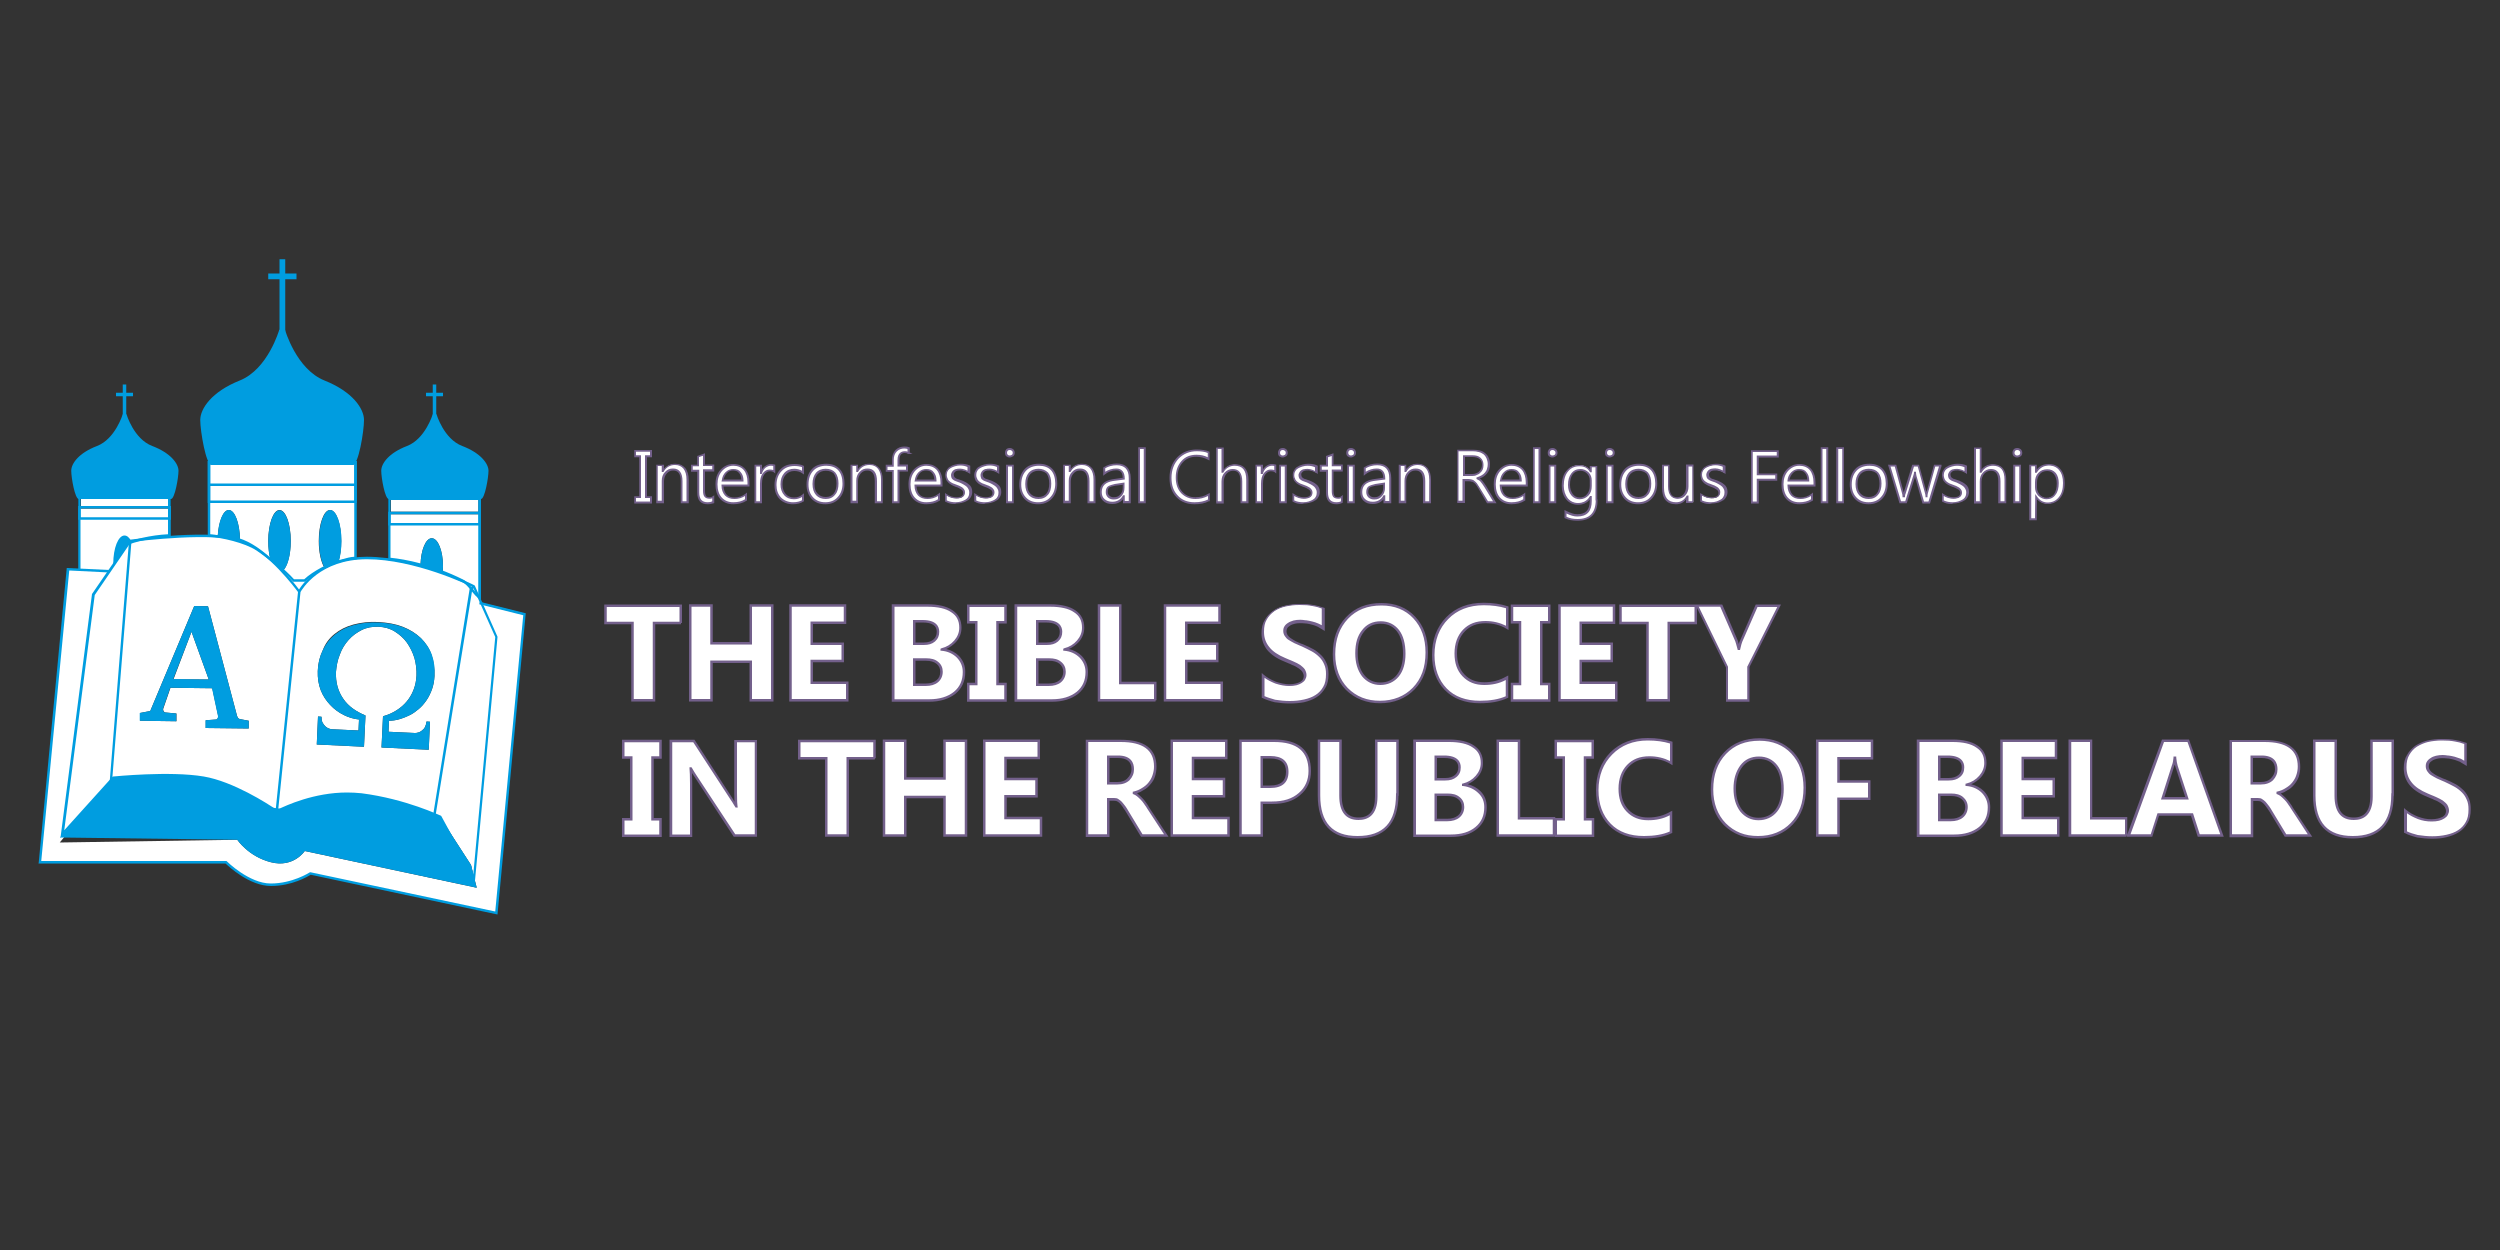 <svg xmlns="http://www.w3.org/2000/svg" viewBox="0 0 1000 500"><rect x="0" y="0" width="1000" height="500" fill="#333333" stroke="none"/><path fill="#fff" d="M189.6 350.9l1.1 4.2-68.8-14.7s-4.5 6.8-13.5 4.5-13.5-9-13.5-9l-71 1.1 20.5-24.8v-.1L25 333.6l12.4-95.8 6.4-9.4-16.6-.8L16 344.9h74.4s9 9 18 9 15.8-4.5 15.8-4.5l74.4 15.8 11.3-119.5-17.2-4.3 5.9 13.3-9 96.2z"/><path fill="#fff" d="M44.4 312.1v.2l.9-1.2-.9 1zm85.4-84.9l-.1-.1c-3 1.5-5.9 3.4-7.8 5.2h-4.5c-1-1.2-2.5-2.6-4.1-4.1l-.4.4c-1.6-1.7-3.2-3.4-4.7-4.6v-.1c-.2-.2-.4-.3-.6-.5 6.9 6.1 12.1 13.4 12.1 13.4s2.8-5.7 10.1-9.6zm-62-27.7H31.7v3.4h36.1v-3.4zm-36 3.4h36.1v4.5H31.8v-4.5zm124 20.6c3 .3 7.3 1 12.4 2.3.2-5.9 2.1-10.5 4.5-10.5 2.5 0 4.5 5 4.5 11.3 0 .7 0 1.4-.1 2.1 2.6 1 5.3 2.1 8 3.5l.9.6c2.3 1 3.6 1.6 3.6 1.6l1.9 4.3c.1.1.2.2.3.2v-29.3h-36.1v13.9h.1zm17.3-24h-17.3v5.7h36v-5.7h-18.7z"/><path fill="#fff" d="M155.8 205.2h36.1v4.5h-36.1v-4.5zm-48.2 18.1c.2.2.4.3.6.5-.6-2.1-.9-4.6-.9-7.4 0-6.8 2-12.4 4.5-12.4s4.5 5.6 4.5 12.4c0 5.4-1.3 10-3 11.7 1.6 1.5 3.1 2.9 4.1 4.1h4.5c1.9-1.8 4.8-3.7 7.8-5.2-1.3-2.2-2.2-6.1-2.2-10.6 0-6.8 2-12.4 4.5-12.4s4.5 5.6 4.5 12.4c0 3.2-.4 6-1.1 8.2.4-.1.8-.2 1.1-.3 1.5-.4 3.5-1.1 5.6-1.1v-22.5H83.6v13.5c1.2.1 2.6.2 4.2.5 3.7.3 7 .8 9.3 1.8 3.6 1.4 7.2 3.9 10.5 6.8zm-20.5-9c.4-5.8 2.2-10.3 4.4-10.3 2.4 0 4.4 5.3 4.5 11.9-1.5-.5-4.4-1.3-8.9-1.6zm55.1-29.4c-.4.7-.7 1-1.1 1H84.6c-.4 0-.8-.4-1.1-1v8.9h58.6v-8.9h.1z"/><path fill="#fff" d="M83.6 193.9h58.6v6.8H83.6v-6.8z"/><path fill="#009de0" d="M112.9 228.5c.1-.1.3-.2.4-.4-1.6-1.4-3.4-2.9-5.1-4.3v.1c1.5 1.1 3.1 2.8 4.7 4.6z"/><path fill="#fff" d="M110.8 323.8l-1.6-.2c1 .6 1.5 1 1.5 1l.1-.8zM52 217.1c.9-.4 2.2-.7 3.7-1.1-1.7.2-2.9.3-3.4.4l-.3.4v.3z"/><path fill="#fff" d="M44.4 312.1l.9-1s22.5-2.3 36.1 0c11 1.8 23.6 9.7 27.8 12.5l1.6.2 8.9-87.1s-5.2-7.3-12.1-13.4c-1.7-1.3-3.4-2.6-4.8-3.5-3.7-2.4-10-4.3-15-5.1-10.8-.8-25.4.6-32.1 1.3-1.5.4-2.8.8-3.7 1.1l-7.6 95zm15.7-27.7l17.6-42 5.5.1 11.6 43.8c.2.5.3.8.5 1s.5.3 1 .4l3.2.6v3.1l-17.2-.2v-3.1l4.2-.3c.2 0 .4-.2.6-.5s.2-.6.2-.8l-2.4-11.2-16.7-.2-2.9 8.4c0 .1-.1.3 0 .5 0 .2.1.3.2.5s.2.3.4.4c.1.1.3.1.4.1l4.3.4v3.1l-14.6-.2v-3.1l4.1-.8zM25 333.6l19.3-21.5 7.6-95c-.1 0-.2.1-.3.1l-3.1 4.2-4.8 7-6.4 9.4L25 333.6z"/><path fill="#fff" d="M51.7 217.2c.1 0 .2-.1.3-.1v-.3l-.3.4zm24.9 35.5l-7.2 19 14.1.1-6.9-19.1zm31-29.4c-3.2-2.8-6.8-5.4-10.4-6.9-2.3-.9-5.6-1.5-9.3-1.8 5 .9 11.3 2.7 15 5.1 1.3 1 2.9 2.3 4.7 3.6zm22.2 3.9c-7.4 4-10.2 9.6-10.2 9.6l-8.9 87.1 1.1.2c4-2 17.5-8 32.6-6.1 13.6 1.7 24.7 6 29.3 8l14.7-90.2.1-.1c-.8-1-1.6-2-2.5-2.7-7.1-3.1-23.8-9.6-39.3-9.6-4.8 0-8.8.8-12.2 1.9-1.7.6-3.2 1.4-4.6 2.2 0-.2 0-.3-.1-.3zm4 26.4c2.1-1.7 4.6-3 7.6-3.8s6.3-1.2 9.9-1c3.7.2 7 .8 9.8 1.9s5.2 2.6 7.2 4.5c1.9 1.9 3.4 4.1 4.3 6.7.9 2.6 1.3 5.4 1.2 8.5-.1 1.9-.4 3.6-1 5.3-.6 1.6-1.3 3.1-2.2 4.4s-1.9 2.5-3.1 3.5c-1.2 1-2.4 1.9-3.7 2.5s-2.7 1.2-4.1 1.6c-1.4.4-2.8.6-4.1.6l-.2 4.4 10.5.5c.4 0 .9 0 1.4-.2.5-.1 1-.4 1.5-.8s.9-.8 1.2-1.4.5-1.3.6-2.2l1.4.1-.5 11.2-18.9-.9.6-12.5c1.9-.5 3.7-1.3 5.3-2.3s3-2.2 4.1-3.5 2.1-2.9 2.8-4.7c.7-1.8 1.1-3.7 1.2-5.8.1-2.3-.2-4.6-.8-6.9-.7-2.3-1.7-4.3-3-6.2-1.3-1.8-3-3.3-4.9-4.5s-4.1-1.8-6.5-1.9-4.7.3-6.7 1.3-3.8 2.3-5.3 4c-1.5 1.7-2.7 3.6-3.5 5.9-.9 2.2-1.3 4.5-1.5 6.8-.1 2.1.1 4.1.6 5.9s1.3 3.5 2.3 4.9c1 1.5 2.3 2.8 3.8 3.9s3.2 2 5.1 2.8l-.6 12.5-18.9-.9.5-11.2 1.4.1c0 .9.1 1.7.4 2.3s.7 1.1 1.1 1.5c.4.4.9.7 1.4.9.5.2 1 .3 1.4.3l10.5.5.2-4.4c-2-.2-4.1-.8-6.1-1.8s-3.8-2.3-5.4-4c-1.6-1.7-2.9-3.6-3.8-5.9-.9-2.3-1.3-4.9-1.2-7.7.1-3.1.8-5.8 2-8.3 1-2.7 2.6-4.8 4.7-6.5z"/><path fill="#fff" d="M111.9 324l-1.1-.2-.1.8 1.2-.6zm76.6-88.5l-14.8 90.3c1.5.6 2.3 1 2.3 1l12.4 19.2 1.2 4.8 8.9-96.1-5.9-13.3-.8-.2.8.2-1.2-2.7c-.9-.6-1.8-1.9-2.9-3.2z"/><path fill="#fff" d="M188.5 235.5c1 1.3 2 2.6 3 3.2l-1.9-4.3-1.1 1.1z"/><path fill="#fff" d="M188.5 235.5l1.1-1.1s-1.3-.7-3.6-1.6c.9.7 1.7 1.7 2.5 2.7z"/><path fill="#009de0" d="M109.2 323.6c-4.2-2.8-16.8-10.7-27.8-12.5-13.5-2.3-36.1 0-36.1 0l-.9 1.1-.2 2.2 65 9.2zm2.7.4l60.8 8.5 1.1-6.7c-4.6-2-15.6-6.3-29.3-8-15.1-1.8-28.6 4.2-32.6 6.2zm77.7 26.9l-1.2-4.9-12.4-19.1 13.6 24.8v-.8z"/><path fill="#fff" d="M32 193h36v41H32v-41z"/><path fill="#009de0" d="M111.8 103.7h2.3V133h-2.3v-29.3z"/><path fill="#009de0" d="M107.3 109.4h11.3v2.3h-11.3v-2.3zm-58.2 44.4h1.4v17.6h-1.4v-17.6z"/><path fill="#009de0" d="M46.4 157.1h6.8v1.4h-6.8v-1.4zm126.7-3.3h1.4v17.6h-1.4v-17.6z"/><path fill="#009de0" d="M170.4 157.1h6.8v1.4h-6.8v-1.4z"/><g><path d="M68.4 203.4H31.3v-7.8h37.1v7.8zm-36.1-1h35.1v-5.8H32.3v5.8z"/><path fill="#009de0" d="M68.4 207.9H31.3v-5.5h37.1v5.5zm-36.1-1h35.1v-3.5H32.3v3.5zm110.4-5.7H83.1v-16.8h59.6v16.8zm-58.6-1h57.6v-5.8H84.1v5.8zm0-6.8h57.6v-8H84.1v8z"/><path d="M192.4 205.7h-37.1v-7.8h37.1v7.8zm-36.1-1h35.1v-5.8h-35.1v5.8z"/><path fill="#009de0" d="M192.4 210.2h-37.1v-5.5h37.1v5.5zm-36.1-1h35.1v-3.5h-35.1v3.5z"/></g><path fill="#009de0" d="M192.3 239.8l-.7-.4c-1-.5-2-1.8-3-3-1.2-1.5-2.4-3-3.8-3.6-12.4-6.2-23.6-8.1-29.1-8.7h-.4v-25h37.1v40.7zm-36.1-16.7c5.8.6 16.8 2.6 29 8.7 1.5.7 2.8 2.3 4.1 3.9.7.9 1.3 1.7 2 2.2V200h-35.1v23.1zM122.1 232.7h-4.9l-.1-.2c-3.3-3.8-10.3-9.5-14.5-12.3-4.7-3.1-14-5.2-19-5.5h-.5v-30.3h59.6v39.3h-.5c-1.7 0-3.3.5-4.6.8-.3.1-.6.2-.9.2-4.7 1.2-11.2 4.7-14.5 7.8l-.1.2zm-4.5-1h4.1c3.4-3.2 10-6.7 14.8-7.9.3-.1.5-.1.8-.2 1.3-.4 2.8-.8 4.4-.9v-37.3H84.1v28.3c5.1.4 14.3 2.5 19 5.7 4.2 2.8 11.1 8.5 14.5 12.3zm-85.3-4h-1v-30.9h37v17.9h-.5c-6.8.3-14.5 2.2-16.7 3.3l-.5-.9c2.3-1.2 9.8-3.1 16.6-3.4v-15.9h-35v29.9z"/><path fill="#009de0" d="M82.2 291.2v-3.1l4.2-.3c.2 0 .4-.2.6-.5s.2-.6.2-.8l-2.4-11.2-16.7-.2-2.9 8.4c0 .1-.1.3 0 .5 0 .2.1.3.2.5s.2.3.4.4c.1.1.3.1.4.1l4.3.4v3.1l-14.6-.2v-3.1l4.2-.8 17.6-42 5.5.1 11.6 43.8c.2.5.3.8.5 1s.5.3 1 .4l3.2.6v3.1l-17.3-.2zm-5.6-38.5l-7.3 18.9 14.2.2-6.9-19.1z"/><path fill="#009de0" d="M173.8 270.4c-.1 1.9-.4 3.6-1 5.3-.6 1.6-1.3 3.1-2.2 4.4s-1.9 2.5-3.1 3.5c-1.2 1-2.4 1.9-3.7 2.5-1.3.7-2.7 1.2-4.1 1.6-1.4.4-2.8.6-4.1.6l-.2 4.4 10.5.5c.4 0 .9 0 1.4-.2.5-.1 1-.4 1.5-.8s.9-.8 1.2-1.4.5-1.3.6-2.2l1.4.1-.5 11.2-18.9-.9.6-12.5c1.9-.5 3.7-1.3 5.3-2.3s3-2.2 4.1-3.5c1.2-1.4 2.1-2.9 2.8-4.7s1.1-3.7 1.2-5.8c.1-2.3-.2-4.6-.8-6.9-.7-2.3-1.7-4.3-3-6.2s-3-3.3-4.9-4.5-4.1-1.8-6.5-1.9-4.7.3-6.7 1.3-3.8 2.3-5.3 4-2.7 3.6-3.5 5.9c-.9 2.2-1.3 4.5-1.5 6.8-.1 2.1.1 4.1.6 5.9s1.3 3.5 2.3 4.9c1 1.5 2.3 2.8 3.8 3.9s3.2 2 5.1 2.8l-.6 12.5-18.9-.9.5-11.2 1.4.1c0 .9.1 1.7.4 2.3s.7 1.1 1.1 1.5c.4.4.9.7 1.4.9.5.2 1 .3 1.4.3l10.5.5.2-4.4c-2-.2-4.1-.8-6.1-1.8s-3.8-2.3-5.4-4c-1.6-1.7-2.9-3.6-3.8-5.9s-1.3-4.9-1.2-7.7c.1-3.1.8-5.8 2-8.3s2.8-4.6 4.9-6.3 4.6-3 7.6-3.8 6.3-1.2 9.9-1c3.7.2 7 .8 9.8 1.9 2.8 1.1 5.2 2.6 7.2 4.5 1.9 1.9 3.4 4.1 4.3 6.7s1.2 5.3 1 8.3z"/><path fill="#fff" d="M260.4 180.4v2.1h-2v16.4h2v2.1H254v-2.1h2v-16.4h-2v-2.1h6.4zm14.5 20.5h-2.3v-8.4c0-3.1-1.1-4.7-3.4-4.7-1.2 0-2.1.4-2.9 1.3-.8.9-1.2 2-1.2 3.3v8.4h-2.3v-14.7h2.3v2.4h.1c1.1-1.9 2.7-2.8 4.8-2.8 1.6 0 2.8.5 3.7 1.6.8 1 1.3 2.5 1.3 4.5v9.1h-.1zm10.4-.1c-.6.3-1.3.5-2.2.5-2.6 0-3.8-1.4-3.8-4.3v-8.7h-2.5v-2h2.5v-3.6l2.3-.8v4.3h3.7v2h-3.7v8.3c0 1 .2 1.7.5 2.1.3.4.9.6 1.7.6.6 0 1.1-.2 1.5-.5v2.1zm14-6.6H289c0 1.6.5 2.9 1.3 3.8s2 1.3 3.5 1.3c1.6 0 3.2-.5 4.6-1.6v2.2c-1.3.9-3 1.4-5.1 1.4s-3.7-.7-4.9-2c-1.2-1.3-1.8-3.2-1.8-5.6 0-2.3.6-4.1 1.9-5.6 1.3-1.4 2.9-2.2 4.8-2.2s3.4.6 4.5 1.9 1.6 3 1.6 5.2v1.2h-.1zm-2.4-2c0-1.4-.3-2.4-1-3.2-.6-.8-1.5-1.1-2.7-1.1-1.1 0-2 .4-2.8 1.2s-1.2 1.8-1.4 3.1h7.9zm12.8-3.6c-.4-.3-1-.5-1.8-.5-1 0-1.8.5-2.5 1.4s-1 2.2-1 3.9v7.5h-2.3v-14.7h2.3v3h.1c.3-1 .8-1.8 1.5-2.4.7-.6 1.5-.9 2.3-.9.6 0 1.1.1 1.4.2v2.5zm11.5 11.7c-1.1.7-2.5 1-4 1-2.1 0-3.8-.7-5.1-2-1.3-1.4-1.9-3.1-1.9-5.3 0-2.4.7-4.4 2.1-5.8 1.4-1.5 3.2-2.2 5.5-2.2 1.3 0 2.4.2 3.4.7v2.4c-1.1-.8-2.3-1.1-3.5-1.1-1.5 0-2.7.5-3.7 1.6s-1.4 2.5-1.4 4.2.5 3.1 1.4 4.1 2.1 1.5 3.6 1.5c1.3 0 2.5-.4 3.6-1.3v2.2zm8.9 1c-2.2 0-3.9-.7-5.2-2.1-1.3-1.4-1.9-3.2-1.9-5.4 0-2.5.7-4.4 2-5.8s3.2-2.1 5.5-2.1c2.2 0 3.9.7 5.1 2s1.8 3.2 1.8 5.6c0 2.3-.7 4.2-2 5.6-1.3 1.5-3.1 2.2-5.3 2.2zm.2-13.4c-1.5 0-2.7.5-3.6 1.5s-1.3 2.4-1.3 4.2c0 1.7.4 3.1 1.3 4.1s2.1 1.5 3.6 1.5 2.7-.5 3.5-1.5 1.2-2.4 1.2-4.2-.4-3.2-1.2-4.2c-.8-.9-2-1.4-3.5-1.4zm22.3 13h-2.3v-8.4c0-3.1-1.1-4.7-3.4-4.7-1.2 0-2.1.4-2.9 1.3-.8.9-1.2 2-1.2 3.3v8.4h-2.3v-14.7h2.3v2.4h.1c1.1-1.9 2.7-2.8 4.8-2.8 1.6 0 2.8.5 3.7 1.6.8 1 1.3 2.5 1.3 4.5v9.1h-.1zm10.9-19.6c-.5-.3-1-.4-1.6-.4-1.6 0-2.5 1-2.5 3.1v2.3h3.4v2h-3.4v12.6h-2.3v-12.6h-2.5v-2h2.5v-2.4c0-1.5.4-2.7 1.3-3.6.9-.9 2-1.3 3.3-1.3.7 0 1.3.1 1.7.3v2h.1zm13 12.9h-10.3c0 1.6.5 2.9 1.3 3.8s2 1.3 3.5 1.3c1.6 0 3.2-.5 4.6-1.6v2.2c-1.3.9-3 1.4-5.1 1.4s-3.7-.7-4.9-2c-1.2-1.3-1.8-3.2-1.8-5.6 0-2.3.6-4.1 1.9-5.6 1.3-1.4 2.9-2.2 4.8-2.2s3.4.6 4.5 1.9 1.6 3 1.6 5.2v1.2h-.1zm-2.4-2c0-1.4-.3-2.4-1-3.2-.6-.8-1.5-1.1-2.7-1.1-1.1 0-2 .4-2.8 1.2s-1.2 1.8-1.4 3.1h7.9zm4.3 8.2v-2.5c1.3.9 2.7 1.4 4.2 1.4 2.1 0 3.1-.7 3.1-2.1 0-.4-.1-.7-.3-1-.2-.3-.4-.5-.7-.7-.3-.2-.7-.4-1.1-.6-.4-.2-.8-.3-1.3-.5-.6-.3-1.2-.5-1.7-.8s-.9-.6-1.2-.9c-.3-.3-.6-.7-.7-1.1-.2-.4-.3-.9-.3-1.5 0-.7.2-1.3.5-1.8s.7-1 1.3-1.3c.5-.4 1.1-.6 1.8-.8.7-.2 1.4-.3 2.1-.3 1.3 0 2.4.2 3.4.7v2.4c-1.1-.7-2.3-1.1-3.7-1.1-.4 0-.8.1-1.2.1-.4.1-.7.2-.9.4-.3.2-.4.4-.6.7-.1.3-.2.5-.2.8 0 .4.1.7.2 1s.3.5.6.7c.3.2.6.4 1 .5.4.2.8.3 1.3.5.6.2 1.2.5 1.7.8s1 .6 1.3.9c.4.3.6.7.8 1.1.2.4.3.9.3 1.5 0 .7-.2 1.4-.5 1.9s-.7 1-1.3 1.3c-.5.4-1.1.6-1.8.8-.7.2-1.4.3-2.2.3-1.5.1-2.8-.2-3.9-.8zm11.7 0v-2.5c1.3.9 2.7 1.4 4.2 1.4 2.1 0 3.1-.7 3.1-2.1 0-.4-.1-.7-.3-1-.2-.3-.4-.5-.7-.7-.3-.2-.7-.4-1.1-.6-.4-.2-.8-.3-1.3-.5-.6-.3-1.2-.5-1.7-.8s-.9-.6-1.2-.9c-.3-.3-.6-.7-.7-1.1-.2-.4-.3-.9-.3-1.5 0-.7.2-1.3.5-1.8s.7-1 1.3-1.3c.5-.4 1.1-.6 1.8-.8.7-.2 1.4-.3 2.1-.3 1.3 0 2.4.2 3.4.7v2.4c-1.1-.7-2.3-1.1-3.7-1.1-.4 0-.8.1-1.2.1-.4.1-.7.2-.9.4-.3.2-.4.4-.6.7-.1.3-.2.5-.2.8 0 .4.1.7.2 1s.3.5.6.7c.3.2.6.4 1 .5.4.2.8.3 1.3.5.6.2 1.2.5 1.7.8s1 .6 1.3.9c.4.3.6.7.8 1.1.2.4.3.9.3 1.5 0 .7-.2 1.4-.5 1.9s-.7 1-1.3 1.3c-.5.4-1.1.6-1.8.8-.7.2-1.4.3-2.2.3-1.5.1-2.8-.2-3.9-.8zm13.8-17.8c-.4 0-.8-.1-1.1-.4s-.4-.6-.4-1.1c0-.4.1-.8.4-1.1s.7-.4 1.1-.4.8.1 1.1.4c.3.3.5.7.5 1.1 0 .4-.1.8-.5 1.1-.3.2-.7.4-1.1.4zm1.2 18.3h-2.3v-14.7h2.3v14.7zm10.1.4c-2.2 0-3.9-.7-5.2-2.1-1.3-1.4-1.9-3.2-1.9-5.4 0-2.5.7-4.4 2-5.8s3.2-2.1 5.5-2.1c2.2 0 3.9.7 5.1 2s1.8 3.2 1.8 5.6c0 2.3-.7 4.2-2 5.6-1.3 1.5-3.1 2.2-5.3 2.2zm.2-13.4c-1.5 0-2.7.5-3.6 1.5s-1.3 2.4-1.3 4.2c0 1.7.4 3.1 1.3 4.1s2.1 1.5 3.6 1.5 2.7-.5 3.5-1.5 1.2-2.4 1.2-4.2-.4-3.2-1.2-4.2c-.9-.9-2-1.4-3.5-1.4zm22.3 13h-2.3v-8.4c0-3.1-1.1-4.7-3.4-4.7-1.2 0-2.1.4-2.9 1.3-.8.9-1.2 2-1.2 3.3v8.4h-2.3v-14.7h2.3v2.4h.1c1.1-1.9 2.7-2.8 4.8-2.8 1.6 0 2.8.5 3.7 1.6.8 1 1.3 2.5 1.3 4.5v9.1h-.1zm14.1 0h-2.3v-2.3h-.1c-1 1.8-2.5 2.6-4.5 2.6-1.5 0-2.6-.4-3.4-1.2s-1.2-1.8-1.2-3.1c0-2.7 1.6-4.3 4.8-4.8l4.4-.6c0-2.5-1-3.7-3-3.7-1.8 0-3.4.6-4.8 1.8v-2.4c1.4-.9 3.1-1.4 5-1.4 3.4 0 5.2 1.8 5.2 5.5v9.6h-.1zm-2.3-7.4l-3.5.5c-1.1.2-1.9.4-2.5.8-.6.4-.8 1.1-.8 2.1 0 .7.3 1.3.8 1.8s1.2.7 2 .7c1.2 0 2.1-.4 2.9-1.2s1.1-1.8 1.1-3.1v-1.6zm8.4 7.4h-2.3v-21.7h2.3v21.7zm25.6-.8c-1.5.8-3.4 1.2-5.7 1.2-2.9 0-5.3-.9-7-2.8-1.8-1.9-2.6-4.3-2.6-7.4 0-3.3 1-5.9 3-8 2-2 4.5-3 7.5-3 1.9 0 3.6.3 4.8.8v2.6c-1.5-.8-3.1-1.2-4.9-1.2-2.4 0-4.3.8-5.7 2.4-1.5 1.6-2.2 3.7-2.2 6.3 0 2.5.7 4.5 2.1 6s3.2 2.2 5.4 2.2c2.1 0 3.8-.5 5.4-1.4l-.1 2.3zm15.3.8h-2.3v-8.4c0-3.1-1.1-4.6-3.4-4.6-1.1 0-2.1.4-2.9 1.3-.8.9-1.2 2-1.2 3.4v8.3h-2.3v-21.7h2.3v9.5h.1c1.1-1.9 2.7-2.8 4.8-2.8 3.3 0 5 2 5 6v9h-.1zm11.3-12.3c-.4-.3-1-.5-1.8-.5-1 0-1.8.5-2.5 1.4s-1 2.2-1 3.9v7.5h-2.3v-14.7h2.3v3h.1c.3-1 .8-1.8 1.5-2.4.7-.6 1.5-.9 2.3-.9.6 0 1.1.1 1.4.2v2.5zm3-6c-.4 0-.8-.1-1.1-.4-.3-.3-.4-.6-.4-1.1 0-.4.1-.8.4-1.1.3-.3.7-.4 1.1-.4s.8.1 1.1.4c.3.3.5.7.5 1.1 0 .4-.1.8-.5 1.1-.3.2-.7.4-1.1.4zm1.2 18.3H512v-14.7h2.3v14.7zm3.1-.5v-2.5c1.3.9 2.7 1.4 4.2 1.4 2.1 0 3.1-.7 3.1-2.1 0-.4-.1-.7-.3-1s-.4-.5-.7-.7-.7-.4-1.1-.6c-.4-.2-.8-.3-1.3-.5-.6-.3-1.2-.5-1.7-.8s-.9-.6-1.2-.9c-.3-.3-.6-.7-.7-1.1-.2-.4-.3-.9-.3-1.5 0-.7.2-1.3.5-1.8s.7-1 1.3-1.3c.5-.4 1.1-.6 1.8-.8s1.4-.3 2.1-.3c1.3 0 2.4.2 3.4.7v2.4c-1.1-.7-2.3-1.1-3.7-1.1-.4 0-.8.1-1.2.1-.4.1-.7.2-.9.4-.3.2-.4.4-.6.7-.1.3-.2.5-.2.8 0 .4.1.7.2 1 .1.3.3.5.6.7s.6.4 1 .5c.4.2.8.3 1.3.5.6.2 1.2.5 1.7.8s1 .6 1.3.9c.4.3.6.7.8 1.1.2.4.3.9.3 1.5 0 .7-.2 1.4-.5 1.9s-.7 1-1.3 1.3c-.5.4-1.1.6-1.8.8s-1.4.3-2.2.3c-1.5.1-2.8-.2-3.9-.8zm19.4.4c-.6.3-1.3.5-2.2.5-2.6 0-3.8-1.4-3.8-4.3v-8.7h-2.5v-2h2.5v-3.6l2.3-.8v4.3h3.7v2h-3.7v8.3c0 1 .2 1.7.5 2.1s.9.6 1.7.6c.6 0 1.1-.2 1.5-.5v2.1zm3.6-18.2c-.4 0-.8-.1-1.1-.4s-.4-.6-.4-1.1c0-.4.1-.8.4-1.1.3-.3.7-.4 1.1-.4.4 0 .8.1 1.1.4.3.3.5.7.5 1.1 0 .4-.1.8-.5 1.1-.3.2-.7.4-1.1.4zm1.1 18.3h-2.3v-14.7h2.3v14.7zm14.5 0h-2.3v-2.3h-.1c-1 1.8-2.5 2.6-4.5 2.6-1.5 0-2.6-.4-3.4-1.2-.8-.8-1.2-1.8-1.2-3.1 0-2.7 1.6-4.3 4.8-4.8l4.4-.6c0-2.5-1-3.7-3-3.7-1.8 0-3.4.6-4.8 1.8v-2.4c1.4-.9 3.1-1.4 5-1.4 3.4 0 5.2 1.8 5.2 5.5v9.6h-.1zm-2.3-7.4l-3.5.5c-1.1.2-1.9.4-2.5.8-.6.4-.8 1.1-.8 2.1 0 .7.3 1.3.8 1.8s1.2.7 2 .7c1.2 0 2.1-.4 2.9-1.2.8-.8 1.1-1.8 1.1-3.1v-1.6zm18.2 7.4h-2.3v-8.4c0-3.1-1.1-4.7-3.4-4.7-1.2 0-2.1.4-2.9 1.3-.8.9-1.2 2-1.2 3.3v8.4h-2.3v-14.7h2.3v2.4h.1c1.1-1.9 2.7-2.8 4.8-2.8 1.6 0 2.8.5 3.7 1.6.8 1 1.3 2.5 1.3 4.5l-.1 9.1zm26 0H595l-3.4-5.8c-.3-.5-.6-1-.9-1.4-.3-.4-.6-.7-.9-.9-.3-.2-.6-.4-1-.5s-.8-.2-1.2-.2h-2v8.7h-2.4v-20.5h6.1c.9 0 1.7.1 2.5.3s1.4.6 2 1c.6.5 1 1 1.3 1.7s.5 1.5.5 2.4c0 .7-.1 1.4-.3 2s-.5 1.1-.9 1.6-.9.9-1.4 1.2c-.6.3-1.2.6-1.9.8v.1c.3.2.6.3.9.5.3.2.5.4.7.7s.5.6.7.9c.2.3.5.7.8 1.2l3.7 6.2zm-12.3-18.3v7.4h3.3c.6 0 1.2-.1 1.7-.3s1-.4 1.3-.8c.4-.3.7-.8.9-1.2.2-.5.3-1 .3-1.7 0-1.1-.4-2-1.1-2.6-.7-.6-1.7-.9-3.1-.9h-3.3v.1zm25 11.6h-10.3c0 1.6.5 2.9 1.3 3.8.8.9 2 1.3 3.5 1.3 1.7 0 3.2-.5 4.6-1.6v2.2c-1.3.9-3 1.4-5.1 1.4s-3.7-.7-4.9-2-1.8-3.2-1.8-5.6c0-2.3.6-4.1 1.9-5.6 1.3-1.4 2.9-2.2 4.8-2.2s3.4.6 4.5 1.9 1.6 3 1.6 5.2l-.1 1.2zm-2.4-2c0-1.4-.3-2.4-1-3.2-.6-.8-1.5-1.1-2.7-1.1-1.1 0-2 .4-2.8 1.2s-1.2 1.8-1.4 3.1h7.9zm7.6 8.7h-2.3v-21.7h2.3v21.7zm5.2-18.3c-.4 0-.8-.1-1.1-.4-.3-.3-.4-.6-.4-1.1 0-.4.1-.8.4-1.1.3-.3.7-.4 1.1-.4.4 0 .8.1 1.1.4.3.3.5.7.5 1.1 0 .4-.1.8-.5 1.1-.3.2-.7.4-1.1.4zm1.1 18.3h-2.3v-14.7h2.3v14.7zm16.6-1.1c0 5.4-2.6 8.1-7.7 8.1-1.8 0-3.4-.3-4.8-1v-2.3c1.7.9 3.2 1.4 4.7 1.4 3.6 0 5.4-1.9 5.4-5.8v-1.6h-.1c-1.1 1.9-2.8 2.8-5 2.8-1.8 0-3.3-.7-4.4-2-1.1-1.3-1.7-3.1-1.7-5.2 0-2.5.6-4.5 1.8-5.9 1.2-1.5 2.8-2.2 4.9-2.2 2 0 3.4.8 4.4 2.4h.1v-2h2.3l.1 13.3zm-2.4-5.5v-2.2c0-1.2-.4-2.2-1.2-3s-1.8-1.2-2.9-1.2c-1.5 0-2.6.5-3.4 1.6-.8 1.1-1.2 2.5-1.2 4.4 0 1.6.4 2.9 1.2 3.9s1.8 1.5 3.1 1.5 2.4-.5 3.2-1.4 1.2-2.1 1.2-3.6zm7.6-11.7c-.4 0-.8-.1-1.1-.4-.3-.3-.4-.6-.4-1.1 0-.4.1-.8.4-1.1.3-.3.7-.4 1.1-.4.4 0 .8.1 1.1.4.3.3.5.7.5 1.1 0 .4-.1.8-.5 1.1-.3.2-.7.4-1.1.4zm1.1 18.3h-2.3v-14.7h2.3v14.7zm10.2.4c-2.2 0-3.9-.7-5.2-2.1-1.3-1.4-1.9-3.2-1.9-5.4 0-2.5.7-4.4 2-5.8 1.3-1.4 3.2-2.1 5.5-2.1 2.2 0 3.9.7 5.1 2 1.2 1.3 1.8 3.2 1.8 5.6 0 2.3-.7 4.2-2 5.6-1.3 1.5-3.1 2.2-5.3 2.2zm.2-13.4c-1.5 0-2.7.5-3.6 1.5-.9 1-1.3 2.4-1.3 4.2 0 1.7.4 3.1 1.3 4.1.9 1 2.1 1.5 3.6 1.5s2.7-.5 3.5-1.5 1.2-2.4 1.2-4.2-.4-3.2-1.2-4.2c-.9-.9-2-1.4-3.5-1.4zm21.9 13H675v-2.3h-.1c-1 1.8-2.5 2.7-4.5 2.7-3.5 0-5.2-2.1-5.2-6.2v-8.8h2.3v8.4c0 3.1 1.2 4.6 3.5 4.6 1.1 0 2.1-.4 2.8-1.3.7-.8 1.1-1.9 1.1-3.3v-8.4h2.3l.1 14.6zm3.2-.5v-2.5c1.3.9 2.7 1.4 4.2 1.4 2.1 0 3.1-.7 3.1-2.1 0-.4-.1-.7-.3-1s-.4-.5-.7-.7-.7-.4-1.1-.6c-.4-.2-.8-.3-1.3-.5-.6-.3-1.2-.5-1.7-.8s-.9-.6-1.2-.9c-.3-.3-.6-.7-.7-1.1s-.3-.9-.3-1.5c0-.7.2-1.3.5-1.8s.7-1 1.3-1.3c.5-.4 1.1-.6 1.8-.8s1.4-.3 2.1-.3c1.3 0 2.4.2 3.4.7v2.4c-1.1-.7-2.3-1.1-3.7-1.1-.4 0-.8.1-1.2.1-.4.1-.7.2-.9.4-.3.2-.4.4-.6.7-.1.3-.2.5-.2.8 0 .4.1.7.2 1 .1.3.3.5.6.7s.6.4 1 .5c.4.2.8.3 1.3.5.6.2 1.2.5 1.7.8s1 .6 1.3.9c.4.3.6.7.8 1.1s.3.9.3 1.5c0 .7-.2 1.4-.5 1.9s-.7 1-1.3 1.3-1.1.6-1.8.8-1.4.3-2.2.3c-1.5.1-2.8-.2-3.9-.8zm30.6-17.8h-8v7.1h7.4v2.2h-7.4v9.1h-2.4v-20.5h10.4v2.1zm14.6 11.6h-10.3c0 1.6.5 2.9 1.3 3.8.8.9 2 1.3 3.5 1.3 1.7 0 3.2-.5 4.6-1.6v2.2c-1.3.9-3 1.4-5.1 1.4s-3.7-.7-4.9-2-1.8-3.2-1.8-5.6c0-2.3.6-4.1 1.9-5.6 1.3-1.4 2.9-2.2 4.8-2.2s3.4.6 4.5 1.9c1 1.2 1.6 3 1.6 5.2l-.1 1.2zm-2.4-2c0-1.4-.3-2.4-1-3.2-.6-.8-1.5-1.1-2.7-1.1-1.1 0-2 .4-2.8 1.2s-1.3 1.8-1.4 3.1h7.9zm7.6 8.7h-2.3v-21.7h2.3v21.7zm6.3 0h-2.3v-21.7h2.3v21.7zm10.2.4c-2.2 0-3.9-.7-5.2-2.1-1.3-1.4-1.9-3.2-1.9-5.4 0-2.5.7-4.4 2-5.8 1.3-1.4 3.2-2.1 5.5-2.1 2.2 0 3.9.7 5.1 2 1.2 1.3 1.8 3.2 1.8 5.6 0 2.3-.7 4.2-2 5.6-1.3 1.5-3.1 2.2-5.3 2.2zm.1-13.4c-1.5 0-2.7.5-3.6 1.5-.9 1-1.3 2.4-1.3 4.2 0 1.7.4 3.1 1.3 4.1.9 1 2.1 1.5 3.6 1.5s2.7-.5 3.5-1.5 1.2-2.4 1.2-4.2-.4-3.2-1.2-4.2c-.8-.9-1.9-1.4-3.5-1.4zm28.6-1.6l-4.4 14.7h-2.4l-3-10.5c-.1-.4-.2-.9-.2-1.4h-.1c0 .3-.1.8-.3 1.3l-3.3 10.5h-2.3l-4.4-14.7h2.5l3 11c.1.3.2.8.2 1.3h.1c0-.4.1-.9.3-1.3l3.4-11h2.1l3 11c.1.4.2.8.2 1.3h.1c0-.4.1-.8.2-1.3l3-11 2.3.1zm1.1 14.1v-2.5c1.3.9 2.7 1.4 4.2 1.4 2.1 0 3.1-.7 3.1-2.1 0-.4-.1-.7-.3-1s-.4-.5-.7-.7-.7-.4-1.1-.6c-.4-.2-.8-.3-1.3-.5-.6-.3-1.2-.5-1.7-.8s-.9-.6-1.2-.9c-.3-.3-.6-.7-.7-1.1s-.3-.9-.3-1.5c0-.7.2-1.3.5-1.8s.7-1 1.3-1.3c.5-.4 1.1-.6 1.8-.8s1.4-.3 2.1-.3c1.3 0 2.4.2 3.4.7v2.4c-1.1-.7-2.3-1.1-3.7-1.1-.4 0-.8.1-1.2.1-.4.1-.7.2-.9.4-.3.2-.4.4-.6.7-.1.3-.2.5-.2.8 0 .4.1.7.2 1 .1.3.3.5.6.7s.6.4 1 .5c.4.2.8.3 1.3.5.6.2 1.2.5 1.7.8s1 .6 1.3.9c.4.3.6.7.8 1.1s.3.9.3 1.5c0 .7-.2 1.4-.5 1.9s-.7 1-1.3 1.3c-.5.4-1.1.6-1.8.8s-1.4.3-2.2.3c-1.5.1-2.8-.2-3.9-.8zm24.8.5h-2.3v-8.4c0-3.1-1.1-4.6-3.4-4.6-1.1 0-2.1.4-2.9 1.3-.8.9-1.2 2-1.2 3.4v8.3h-2.3v-21.7h2.3v9.5h.1c1.1-1.9 2.7-2.8 4.8-2.8 3.3 0 5 2 5 6l-.1 9zm4.9-18.3c-.4 0-.8-.1-1.1-.4-.3-.3-.4-.6-.4-1.1 0-.4.1-.8.4-1.1.3-.3.7-.4 1.1-.4.4 0 .8.1 1.1.4.3.3.5.7.5 1.1 0 .4-.1.8-.5 1.1-.3.2-.7.4-1.1.4zm1.1 18.3h-2.3v-14.7h2.3v14.7zm6.4-2.1l-.1 8.9H812v-21.4h2.3v2.6h.1c1.2-1.9 2.8-2.9 5.1-2.9 1.9 0 3.4.7 4.4 2 1.1 1.3 1.6 3.1 1.6 5.3 0 2.5-.6 4.4-1.8 5.9s-2.8 2.2-4.9 2.2c-1.9-.1-3.3-1-4.4-2.6zm0-5.9v2c0 1.2.4 2.2 1.2 3.1.8.8 1.8 1.3 3 1.3 1.4 0 2.5-.5 3.3-1.6s1.2-2.6 1.2-4.5c0-1.6-.4-2.9-1.1-3.8-.8-.9-1.8-1.4-3.1-1.4-1.4 0-2.5.5-3.3 1.4s-1.2 2.1-1.2 3.5z"/><path fill="#73608b" d="M631 208.3c-1.9 0-3.6-.3-5-1l-.2-.1V204l.6.3c1.8.9 3.2 1.4 4.5 1.4 3.4 0 5-1.7 5-5.4v-.5c-1.1 1.4-2.7 2.1-4.7 2.1-1.9 0-3.5-.7-4.7-2.1-1.2-1.4-1.8-3.3-1.8-5.4 0-2.6.6-4.7 1.9-6.1 1.3-1.6 3-2.3 5.2-2.3 1.7 0 3.1.6 4.1 1.8v-1.4h3v13.3h.1v.4c.1 5.3-2.6 8.2-8 8.2zm-4.4-1.6c1.2.6 2.7.9 4.4.9 4.8 0 7.2-2.4 7.3-7.4h-.1v-13.3h-1.5v2h-.7l-.1-.2c-.9-1.5-2.2-2.2-4.1-2.2-2 0-3.5.7-4.6 2.1-1.1 1.3-1.7 3.2-1.7 5.7 0 2 .6 3.7 1.6 5 1 1.2 2.4 1.9 4.1 1.9 2.1 0 3.7-.9 4.7-2.6l.1-.2h.7v2c0 4.1-1.9 6.2-5.8 6.2-1.3 0-2.7-.4-4.3-1.2v1.3zm188.1 1.4h-3v-22.2h3v1.9c1.2-1.5 2.8-2.2 4.8-2.2s3.6.7 4.7 2.1c1.1 1.3 1.7 3.2 1.7 5.5 0 2.5-.6 4.6-1.9 6.1-1.3 1.6-3 2.3-5.2 2.3-1.6-.1-2.9-.7-4-1.9l-.1 8.4zm-2.3-.8h1.6l.1-9.7.7 1c1.1 1.6 2.4 2.3 4.1 2.4 2 0 3.5-.7 4.6-2.1 1.2-1.4 1.7-3.3 1.7-5.7 0-2.2-.5-3.9-1.5-5.1-.9-1.2-2.4-1.9-4.1-1.9-2.1 0-3.6.9-4.8 2.7l-.1.2h-.7v-2.6h-1.5v20.8zm-65-5.6c-2.3 0-4.1-.7-5.5-2.2-1.3-1.4-2-3.3-2-5.7 0-2.5.7-4.6 2.1-6.1 1.3-1.5 3.3-2.2 5.8-2.2 2.3 0 4.1.7 5.4 2.1 1.3 1.4 1.9 3.3 1.9 5.9 0 2.4-.7 4.4-2.1 5.9-1.4 1.5-3.2 2.3-5.6 2.3zm.4-15.4c-2.2 0-4 .7-5.2 2-1.3 1.4-1.9 3.2-1.9 5.5 0 2.2.6 3.8 1.8 5.1 1.2 1.3 2.8 2 4.9 2 2.1 0 3.8-.7 5-2.1 1.3-1.4 1.9-3.2 1.9-5.4 0-2.3-.6-4.1-1.7-5.3-1.1-1.2-2.7-1.8-4.8-1.8zm-28.1 15.4c-2.1 0-3.9-.7-5.2-2.1-1.3-1.4-1.9-3.3-1.9-5.9 0-2.4.6-4.3 2-5.8s3.1-2.3 5.1-2.3c2.1 0 3.6.7 4.8 2 1.1 1.3 1.7 3.2 1.7 5.4v1.6h-10.4c.1 1.3.5 2.4 1.2 3.2.7.8 1.8 1.2 3.2 1.2 1.6 0 3.1-.5 4.4-1.5l.6-.5v3.2l-.2.1c-1.4.9-3.2 1.4-5.3 1.4zm0-15.4c-1.7 0-3.2.7-4.5 2.1-1.2 1.4-1.8 3.1-1.8 5.3 0 2.3.6 4.1 1.7 5.3 1.2 1.3 2.7 1.9 4.6 1.9 1.9 0 3.5-.4 4.7-1.2v-1.3c-1.3.8-2.7 1.2-4.2 1.2-1.7 0-2.9-.5-3.8-1.4-.9-1-1.4-2.4-1.4-4v-.4h10.4v-.8c0-2-.5-3.8-1.5-5-1-1.1-2.4-1.7-4.2-1.7zm-49.3 15.4c-3.7 0-5.6-2.2-5.6-6.6v-9.2h3v8.8c0 2.8 1 4.2 3.1 4.2 1 0 1.9-.4 2.5-1.2.7-.8 1-1.8 1-3.1v-8.8h3v15h-.3v.4h-2.7v-1.6c-.8 1.4-2.2 2.1-4 2.1zm-4.8-15v8.4c0 3.9 1.6 5.8 4.8 5.8 1.9 0 3.2-.8 4.2-2.5l.1-.2h.7v2.3h1.5v-13.9h-1.5v8c0 1.4-.4 2.6-1.2 3.5-.7.9-1.8 1.4-3.1 1.4-1.8 0-3.9-.9-3.9-5v-8h-1.6zm-10.4 15c-2.3 0-4.1-.7-5.5-2.2-1.3-1.5-2-3.3-2-5.7 0-2.5.7-4.6 2.1-6.1 1.3-1.5 3.3-2.2 5.8-2.2 2.3 0 4.1.7 5.4 2.1 1.3 1.4 1.9 3.3 1.9 5.9 0 2.4-.7 4.4-2.1 5.9-1.4 1.5-3.2 2.3-5.6 2.3zm.4-15.4c-2.2 0-4 .7-5.2 2-1.3 1.4-1.9 3.2-1.9 5.5 0 2.2.6 3.8 1.8 5.1 1.2 1.3 2.8 2 4.9 2 2.1 0 3.8-.7 5-2.1 1.3-1.4 1.9-3.2 1.9-5.4 0-2.3-.6-4.1-1.7-5.3-1.1-1.2-2.8-1.8-4.8-1.8zm-51 15.4c-2.1 0-3.9-.7-5.2-2.1-1.3-1.4-1.9-3.3-1.9-5.9 0-2.4.6-4.3 2-5.8s3.1-2.3 5.1-2.3c2.1 0 3.6.7 4.8 2 1.1 1.3 1.7 3.1 1.7 5.4v1.6h-10.4c.1 1.3.5 2.4 1.2 3.2.7.8 1.8 1.2 3.2 1.2 1.6 0 3.1-.5 4.4-1.5l.6-.5v3.2l-.2.1c-1.4.9-3.2 1.4-5.3 1.4zm0-15.4c-1.7 0-3.2.7-4.5 2.1-1.2 1.4-1.8 3.1-1.8 5.3 0 2.3.6 4.1 1.7 5.3 1.2 1.3 2.7 1.9 4.6 1.9 1.9 0 3.5-.4 4.7-1.2v-1.3c-1.3.8-2.7 1.2-4.2 1.2-1.7 0-2.9-.5-3.8-1.4-.9-1-1.4-2.4-1.4-4v-.4h10.4v-.8c0-2.1-.5-3.8-1.5-5-1-1.1-2.4-1.7-4.2-1.7zm-70 15.4c-2.8 0-4.2-1.5-4.2-4.7v-8.3h-2.5v-2.8h2.5v-3.5l3-1.1v4.5h3.7v2.8h-3.7v7.9c0 1.1.3 1.7.4 1.9.2.3.7.5 1.4.5.5 0 .9-.1 1.3-.4l.6-.5v3.1l-.2.1c-.7.3-1.4.5-2.3.5zm-5.9-13.8h2.5v9.1c0 2.7 1.1 3.9 3.4 3.9.7 0 1.3-.1 1.8-.4v-1.2c-.4.2-.7.2-1.1.2-.9 0-1.6-.3-2-.7-.4-.5-.6-1.3-.6-2.3v-8.7h3.7v-1.3h-3.7v-4.1l-1.5.5v3.7h-2.5v1.3zm-50.9 13.8c-3.1 0-5.5-1-7.3-2.9-1.8-1.9-2.7-4.4-2.7-7.6 0-3.4 1-6.1 3.1-8.3 2.1-2.1 4.7-3.1 7.8-3.1 1.9 0 3.7.3 4.9.8l.2.1v3.5l-.6-.3c-1.5-.8-3-1.2-4.7-1.2-2.3 0-4.1.8-5.4 2.3-1.4 1.5-2.1 3.5-2.1 6.1 0 2.4.7 4.3 2 5.7 1.3 1.4 3 2.1 5.1 2.1 1.9 0 3.6-.4 5.2-1.4l.6-.3v3.3h-.4c-1.4.8-3.4 1.2-5.7 1.2zm.9-21.2c-2.9 0-5.3 1-7.2 2.9-1.9 2-2.9 4.6-2.9 7.7 0 3.1.8 5.3 2.5 7.1 1.6 1.8 3.9 2.7 6.7 2.7 2.2 0 4-.4 5.4-1.1v-1.4c-1.6.8-3.2 1.2-5 1.2-2.3 0-4.2-.8-5.7-2.3-1.5-1.6-2.2-3.7-2.2-6.3 0-2.8.8-4.9 2.3-6.6 1.5-1.7 3.5-2.5 6-2.5 1.6 0 3.1.3 4.5 1v-1.7c-1.1-.5-2.7-.7-4.4-.7zm-63.5 21.2c-2.3 0-4.1-.7-5.5-2.2-1.3-1.5-2-3.3-2-5.7 0-2.5.7-4.6 2.1-6.1 1.3-1.5 3.3-2.2 5.8-2.2 2.3 0 4.1.7 5.4 2.1 1.3 1.4 1.9 3.3 1.9 5.9 0 2.4-.7 4.4-2.1 5.9-1.4 1.5-3.2 2.3-5.6 2.3zm.4-15.4c-2.2 0-4 .7-5.2 2-1.3 1.4-1.9 3.2-1.9 5.5 0 2.2.6 3.8 1.8 5.1 1.2 1.3 2.8 2 4.9 2 2.1 0 3.8-.7 5-2.1 1.3-1.4 1.9-3.2 1.9-5.4 0-2.3-.6-4.1-1.7-5.3-1.1-1.2-2.8-1.8-4.8-1.8zm-45.1 15.4c-2.1 0-3.9-.7-5.2-2.1-1.3-1.4-1.9-3.3-1.9-5.9 0-2.4.6-4.3 2-5.8s3.1-2.3 5.1-2.3c2.1 0 3.6.7 4.8 2 1.1 1.3 1.7 3.1 1.7 5.4v1.6h-10.4c.1 1.3.5 2.4 1.2 3.2.7.8 1.8 1.2 3.2 1.2 1.6 0 3.1-.5 4.4-1.5l.6-.5v3.2l-.2.1c-1.4.9-3.2 1.4-5.3 1.4zm0-15.4c-1.7 0-3.2.7-4.5 2.1-1.2 1.4-1.8 3.1-1.8 5.3 0 2.3.6 4.1 1.7 5.3 1.2 1.3 2.7 1.9 4.6 1.9 1.9 0 3.5-.4 4.7-1.2v-1.3c-1.3.8-2.7 1.2-4.2 1.2-1.7 0-2.9-.5-3.8-1.4-.9-1-1.4-2.4-1.4-4v-.4h10.4v-.8c0-2.1-.5-3.8-1.5-5-1-1.1-2.4-1.7-4.2-1.7zm-40.4 15.4c-2.3 0-4.1-.7-5.5-2.2-1.3-1.5-2-3.3-2-5.7 0-2.5.7-4.6 2.1-6.1 1.3-1.5 3.3-2.2 5.8-2.2 2.3 0 4.1.7 5.4 2.1 1.3 1.4 1.9 3.3 1.9 5.9 0 2.4-.7 4.4-2.1 5.9-1.4 1.5-3.2 2.3-5.6 2.3zm.4-15.4c-2.2 0-4 .7-5.2 2-1.3 1.4-1.9 3.2-1.9 5.5 0 2.2.6 3.8 1.8 5.1 1.2 1.3 2.8 2 4.9 2 2.1 0 3.8-.7 5-2.1 1.3-1.4 1.9-3.2 1.9-5.4 0-2.3-.6-4.1-1.7-5.3-1.1-1.2-2.8-1.8-4.8-1.8zm-13.3 15.4c-2.2 0-4-.7-5.4-2.1-1.4-1.5-2-3.2-2-5.6 0-2.5.8-4.6 2.2-6.1 1.4-1.6 3.3-2.3 5.8-2.3 1.4 0 2.6.2 3.6.7l.2.1v3.4l-.6-.4c-.9-.7-2-1-3.3-1-1.4 0-2.5.5-3.4 1.5-.9 1-1.3 2.2-1.3 3.9 0 1.6.5 2.9 1.3 3.8.8.9 1.9 1.4 3.3 1.4 1.3 0 2.4-.4 3.4-1.2l.6-.5v3.2l-.2.1c-1.1.7-2.5 1.1-4.2 1.1zm.6-15.3c-2.2 0-3.9.7-5.2 2.1-1.3 1.3-2 3.2-2 5.5 0 2.1.6 3.7 1.8 5 1.2 1.2 2.9 1.9 4.8 1.9 1.5 0 2.7-.3 3.6-.8v-1.3c-1 .6-2.1.9-3.2.9-1.6 0-2.9-.5-3.9-1.6s-1.5-2.6-1.5-4.4c0-1.9.5-3.3 1.5-4.5 1.1-1.2 2.4-1.7 4-1.7 1.1 0 2.2.3 3.1.8v-1.5c-.8-.2-1.8-.4-3-.4zm-24.5 15.3c-2.1 0-3.9-.7-5.2-2.1-1.3-1.4-1.9-3.3-1.9-5.9 0-2.4.6-4.3 2-5.8s3.1-2.3 5.1-2.3c2.1 0 3.6.7 4.8 2 1.1 1.3 1.7 3.1 1.7 5.4v1.6h-10.4c.1 1.3.5 2.4 1.2 3.2.7.8 1.8 1.2 3.2 1.2 1.6 0 3.1-.5 4.4-1.5l.6-.5v3.2l-.2.1c-1.4.9-3.2 1.4-5.3 1.4zm0-15.4c-1.7 0-3.2.7-4.5 2.1-1.2 1.4-1.8 3.1-1.8 5.3 0 2.3.6 4.1 1.7 5.3 1.2 1.3 2.7 1.9 4.6 1.9 1.9 0 3.5-.4 4.7-1.2v-1.3c-1.3.8-2.7 1.2-4.2 1.2-1.7 0-2.9-.5-3.8-1.4-.9-1-1.4-2.4-1.4-4v-.4H299v-.8c0-2.1-.5-3.8-1.5-5-1-1.1-2.4-1.7-4.2-1.7zm-10.2 15.4c-2.8 0-4.2-1.5-4.2-4.7v-8.3h-2.5v-2.8h2.5v-3.5l3.1-1.1v4.5h3.7v2.8H282v7.9c0 1.1.3 1.7.4 1.9.2.3.7.5 1.4.5.5 0 .9-.1 1.3-.4l.6-.4v3.1l-.2.1c-.8.2-1.5.4-2.4.4zm-5.9-13.8h2.5v9.1c0 2.7 1.1 3.9 3.4 3.9.7 0 1.3-.1 1.8-.4v-1.2c-.4.2-.7.2-1.1.2-.9 0-1.6-.3-2-.8-.4-.5-.6-1.3-.6-2.3v-8.7h3.7v-1.3h-3.7v-4.1l-1.6.5v3.7h-2.5v1.4zm116.2 13.7c-1.3 0-2.4-.3-3.5-.9l-.2-.1v-3.4l.6.4c1.3.9 2.6 1.3 4 1.3 2.4 0 2.7-1 2.7-1.7 0-.3-.1-.5-.2-.8-.2-.3-.3-.4-.6-.6-.3-.2-.7-.4-1.1-.6-.2-.1-.5-.2-.7-.3-.2-.1-.4-.1-.6-.2-.3-.1-.5-.2-.7-.3-.4-.2-.7-.3-1-.5-.5-.3-1-.6-1.3-1-.2-.2-.7-.7-.8-1.3-.2-.4-.3-.9-.3-1.6 0-.7.2-1.4.6-2 .4-.7.9-1.2 1.5-1.4.5-.4 1.2-.6 1.9-.8.7-.2 1.5-.3 2.2-.3 1.4 0 2.6.2 3.6.7l.2.1v3.3l-.6-.4c-1.3-.8-2.6-1.2-4.1-1-.2 0-.4.1-.6.1-.3.1-.5.2-.6.3l-.5.5-.1.2c-.1.2-.1.3-.1.5 0 .3.1.6.2.9.1.2.2.3.5.5s.5.4.9.4c.3.1.5.2.8.3.2.1.4.1.6.2.7.2 1.3.6 1.8.8.5.3 1 .6 1.4 1 .4.3.7.8.9 1.2.2.5.3 1 .3 1.7s-.2 1.5-.6 2.1c-.4.7-.9 1.2-1.5 1.4-.5.4-1.2.6-1.9.8-.7.2-1.5.3-2.3.3-.4.2-.6.2-.8.2zm-2.9-1.4c1 .5 2.2.7 3.5.7.8 0 1.4-.1 2.1-.3.6-.2 1.2-.4 1.7-.7.5-.3.9-.6 1.2-1.2.3-.5.4-1.1.4-1.7 0-.5-.1-1-.3-1.3-.2-.4-.4-.7-.7-1-.3-.3-.8-.6-1.3-.9-.4-.2-1-.6-1.6-.8-.2-.1-.4-.1-.6-.2-.3-.1-.5-.2-.8-.3-.4-.1-.7-.3-1-.5-.3-.2-.6-.4-.7-.9-.1-.3-.2-.7-.2-1.1 0-.3.1-.5.2-.8l.2-.4c.2-.3.3-.5.6-.7.2-.2.6-.4 1-.5.3 0 .5 0 .6-.1 1.4-.2 2.7.1 4 .8v-1.5c-.9-.4-1.8-.6-3-.6-.7 0-1.3.1-2 .3-.6.2-1.2.4-1.7.7-.5.3-.9.6-1.2 1.2-.3.5-.4 1-.4 1.6 0 .5.1 1 .3 1.3.1.4.3.7.6 1 .3.3.7.6 1.1.8.3.2.6.3.9.4.2.1.5.2.8.3.2.1.3.1.5.2.3.1.5.2.8.3.4.2.8.4 1.1.6.3.2.6.5.8.8.3.4.4.7.4 1.2 0 1.6-1.2 2.5-3.5 2.5-1.3 0-2.6-.4-3.8-1.1v1.9zm390 1.4c-1.3 0-2.5-.3-3.5-.9l-.2-.1v-3.4l.6.4c1.3.9 2.6 1.3 4 1.3 2.4 0 2.7-1 2.7-1.7 0-.3-.1-.5-.2-.8-.2-.3-.3-.4-.6-.6-.3-.2-.7-.4-1.1-.6-.2-.1-.5-.2-.7-.3-.2-.1-.4-.1-.6-.2-.3-.1-.5-.2-.7-.3-.4-.2-.7-.3-1-.5-.5-.3-1-.6-1.3-1-.2-.2-.7-.7-.8-1.3 0-.1 0-.2-.1-.3-.1-.4-.2-.8-.2-1.3 0-.7.2-1.4.6-2 .4-.7.9-1.2 1.5-1.4.5-.4 1.2-.6 1.9-.8.7-.2 1.5-.3 2.2-.3 1.4 0 2.6.2 3.6.7l.2.1v3.3l-.6-.4c-1.3-.8-2.6-1.2-4.1-1-.2 0-.4.1-.6.1-.3.1-.5.2-.6.3l-.5.5-.1.2c-.1.2-.1.3-.1.5 0 .3.1.6.2.9.1.2.2.3.5.5s.5.4.9.4c.3.1.5.2.8.3.2.1.4.1.6.2.7.2 1.3.6 1.8.8.5.3 1 .6 1.4 1 .4.3.7.8.9 1.2.2.5.3 1 .3 1.7s-.2 1.5-.6 2.1c-.4.7-.9 1.2-1.5 1.4-.5.4-1.2.6-1.9.8-.8.2-1.5.3-2.3.3-.4.2-.6.2-.8.2zm-2.9-1.4c1 .5 2.2.7 3.5.7.8 0 1.4-.1 2.1-.3.6-.2 1.2-.4 1.7-.7.5-.3.9-.6 1.2-1.2.3-.5.4-1.1.4-1.7 0-.5-.1-1-.3-1.3-.2-.4-.4-.7-.7-1-.3-.3-.8-.6-1.3-.9l-1.6-.8c-.2-.1-.4-.1-.6-.2-.3-.1-.5-.2-.8-.3-.4-.1-.7-.3-1-.5-.3-.2-.6-.4-.8-.9-.1-.3-.2-.7-.2-1.1 0-.3.1-.5.2-.7l.2-.4c.2-.3.3-.5.6-.7.2-.2.6-.4 1-.5.3 0 .5 0 .6-.1 1.4-.2 2.7.1 4 .8v-1.5c-.9-.4-1.8-.6-3-.6-.7 0-1.3.1-2 .3-.6.2-1.2.4-1.7.7-.5.3-.9.6-1.2 1.2-.3.5-.4 1-.4 1.6 0 .4.1.8.2 1.1 0 .1.1.2.1.3.1.3.3.6.6.9.3.3.7.6 1.1.8.3.2.6.3.9.4.2.1.5.2.8.3.2.1.3.1.5.2.3.1.5.2.8.3.4.2.8.4 1.1.6.3.2.6.5.8.8.3.4.4.7.4 1.2 0 1.6-1.2 2.5-3.5 2.5-1.3 0-2.6-.4-3.8-1.1v1.8zm-93.8 1.4c-1.3 0-2.5-.3-3.5-.9l-.2-.1v-3.4l.6.4c1.3.9 2.6 1.3 4 1.3 2.4 0 2.7-1 2.7-1.7 0-.3-.1-.5-.2-.8-.2-.3-.3-.4-.6-.6-.3-.2-.7-.4-1-.6-.3-.1-.5-.2-.7-.3-.2-.1-.4-.1-.6-.2-.3-.1-.5-.2-.7-.3-.4-.2-.7-.3-1-.5-.5-.3-1-.6-1.3-1-.2-.2-.7-.7-.8-1.3 0-.1-.1-.2-.1-.3-.1-.4-.2-.8-.2-1.3 0-.7.2-1.4.6-2 .4-.7.9-1.2 1.5-1.4.5-.4 1.2-.6 1.9-.8.7-.2 1.5-.3 2.2-.3 1.4 0 2.6.2 3.6.7l.2.1v3.3l-.6-.4c-1.3-.8-2.6-1.2-4.1-1-.2 0-.4.1-.6.1-.3.1-.5.2-.6.3l-.5.5-.1.2c-.1.2-.1.3-.1.5 0 .3.1.6.2.9.1.2.2.3.5.5s.5.4.9.4c.3.1.5.2.8.3.2.1.4.1.6.2.7.2 1.3.6 1.8.8.5.3 1 .6 1.4 1 .4.3.7.8.9 1.2.2.5.3 1 .3 1.7s-.2 1.5-.6 2.1c-.4.7-.9 1.2-1.5 1.4l-.3.2c-.5.2-.9.5-1.5.6-.8.2-1.5.3-2.3.3-.6.2-.8.2-1 .2zm-2.9-1.4c1 .5 2.2.7 3.5.7.8 0 1.4-.1 2.1-.3.5-.1.9-.4 1.4-.6l.4-.2c.4-.2.8-.6 1.1-1.2.3-.5.4-1.1.4-1.7 0-.5-.1-1-.3-1.3-.2-.4-.4-.7-.7-1-.3-.3-.8-.6-1.3-.9-.4-.2-1-.6-1.6-.8-.2-.1-.4-.1-.6-.2-.3-.1-.5-.2-.8-.3-.4-.1-.7-.3-1-.5-.3-.2-.6-.4-.8-.9-.1-.3-.2-.7-.2-1.1 0-.3.1-.5.2-.8l.2-.4c.2-.3.3-.5.6-.7.2-.2.6-.4 1-.5.3 0 .5 0 .6-.1 1.4-.2 2.7.1 4 .8v-1.5c-.9-.4-1.8-.6-3-.6-.7 0-1.3.1-2 .3-.6.2-1.2.4-1.7.7-.5.3-.9.6-1.2 1.2-.3.5-.4 1-.4 1.6 0 .4.1.8.2 1.1 0 .1.1.2.1.3.1.3.3.6.6.9.3.3.7.6 1.1.8.3.2.6.3.9.4.2.1.5.2.8.3.2.1.3.1.5.2.3.1.5.2.8.3.4.2.8.4 1.1.6.3.2.6.5.8.8.3.4.4.7.4 1.2 0 1.6-1.2 2.5-3.5 2.5-1.3 0-2.6-.4-3.8-1.1v2zm-160.2 1.4c-1.3 0-2.5-.3-3.5-.9l-.2-.1v-3.4l.6.4c1.3.9 2.6 1.3 4 1.3 2.4 0 2.7-1 2.7-1.7 0-.3-.1-.5-.2-.8-.2-.3-.3-.4-.6-.6-.3-.2-.7-.4-1-.6-.2-.1-.5-.2-.7-.3-.2-.1-.4-.1-.6-.2-.3-.1-.5-.2-.7-.3-.4-.2-.7-.3-1-.5-.5-.3-1-.6-1.3-1-.2-.2-.7-.7-.8-1.3-.2-.4-.3-.9-.3-1.6 0-.7.2-1.4.6-2 .4-.7.9-1.2 1.5-1.4.5-.4 1.2-.6 1.9-.8.7-.2 1.5-.3 2.2-.3 1.4 0 2.6.2 3.6.7l.2.1v3.3l-.6-.4c-1.3-.8-2.6-1.2-4.1-1-.2 0-.4.1-.6.1-.3.1-.5.2-.6.3l-.5.5-.1.2c-.1.2-.1.3-.1.5 0 .3.1.6.2.9.1.2.2.3.5.5s.5.4.9.4c.3.1.5.2.8.3.2.1.4.1.6.2.7.2 1.3.6 1.8.8.5.3 1 .6 1.4 1 .4.3.7.8.9 1.2.2.5.3 1 .3 1.7s-.2 1.5-.6 2.1c-.4.7-.9 1.2-1.5 1.4-.5.4-1.2.6-1.9.8-.8.2-1.5.3-2.3.3-.5.2-.7.2-.9.2zm-2.9-1.4c1 .5 2.2.7 3.5.7.8 0 1.4-.1 2.1-.3.6-.2 1.2-.4 1.7-.7.5-.3.9-.6 1.2-1.2.3-.5.4-1.1.4-1.7 0-.5-.1-1-.3-1.3-.2-.4-.4-.7-.7-1-.3-.3-.8-.6-1.3-.9l-1.6-.8c-.2-.1-.4-.1-.6-.2-.3-.1-.5-.2-.8-.3-.4-.1-.7-.3-1-.5-.3-.2-.6-.4-.8-.9-.1-.3-.2-.7-.2-1.1 0-.3.1-.5.2-.7l.2-.4c.2-.3.3-.5.6-.7.2-.2.6-.4 1-.5.3 0 .5 0 .6-.1 1.4-.2 2.7.1 4 .8v-1.5c-.9-.4-1.8-.6-3-.6-.7 0-1.3.1-2 .3-.6.2-1.2.4-1.7.7-.5.3-.9.6-1.2 1.2-.3.5-.4 1-.4 1.6 0 .5.1 1 .3 1.3.1.4.3.7.6 1 .3.3.7.6 1.1.8.3.2.6.3.9.4.2.1.5.2.8.3.2.1.3.1.5.2.3.1.5.2.8.3.4.2.8.4 1.1.6.3.2.6.5.8.8.3.4.4.8.4 1.2 0 1.6-1.2 2.5-3.5 2.5-1.3 0-2.6-.4-3.8-1.1v1.8zm-136.1 1.4c-1.3 0-2.4-.3-3.5-.9l-.2-.1v-3.4l.6.4c1.3.9 2.6 1.3 4 1.3 2.4 0 2.7-1 2.7-1.7 0-.3-.1-.5-.2-.8-.2-.3-.3-.4-.6-.6-.3-.2-.7-.4-1-.6-.2-.1-.5-.2-.7-.3-.2-.1-.4-.1-.6-.2-.3-.1-.5-.2-.7-.3-.4-.2-.7-.3-1-.5-.5-.3-1-.6-1.3-1-.2-.2-.7-.7-.8-1.3-.2-.4-.3-.9-.3-1.6 0-.7.2-1.4.6-2 .4-.7.9-1.2 1.5-1.4.5-.4 1.2-.6 1.9-.8.7-.2 1.5-.3 2.2-.3 1.4 0 2.6.2 3.6.7l.2.1v3.3l-.6-.4c-1.3-.8-2.6-1.2-4.1-1-.2 0-.4.1-.6.1-.3.1-.5.2-.6.3l-.5.5-.1.2c-.1.2-.1.3-.1.5 0 .3.1.6.2.9.1.2.2.3.5.5s.5.4.9.4c.3.1.5.2.8.3.2.1.4.1.6.2.7.2 1.3.6 1.8.8.5.3 1 .6 1.4 1 .4.3.7.8.9 1.2.2.5.3 1 .3 1.7s-.2 1.5-.6 2.1c-.4.7-.9 1.2-1.5 1.4-.5.4-1.2.6-1.9.8-.8.2-1.5.3-2.3.3-.5.2-.7.2-.9.2zm-2.9-1.4c1 .5 2.2.7 3.5.7.8 0 1.4-.1 2.1-.3.6-.2 1.2-.4 1.7-.7.5-.3.9-.6 1.2-1.2.3-.5.4-1.1.4-1.7 0-.5-.1-1-.3-1.3-.2-.4-.4-.7-.7-1-.3-.3-.8-.6-1.3-.9-.4-.2-1-.6-1.6-.8-.2-.1-.4-.1-.6-.2-.3-.1-.5-.2-.8-.3-.4-.1-.7-.3-1-.5-.3-.2-.6-.4-.8-.9-.1-.3-.2-.7-.2-1.1 0-.3.1-.5.2-.8l.2-.4c.2-.3.3-.5.6-.7.2-.2.6-.4 1-.5.3 0 .5 0 .6-.1 1.4-.2 2.7.1 4 .8v-1.5c-.9-.4-1.8-.6-3-.6-.7 0-1.3.1-2 .3-.6.2-1.2.4-1.7.7-.5.3-.9.6-1.2 1.2-.3.5-.4 1-.4 1.6 0 .5.1 1 .3 1.3.1.4.3.7.6 1 .3.3.7.6 1.1.8.3.2.6.3.9.4.2.1.5.2.8.3.2.1.3.1.5.2.3.1.5.2.8.3.4.2.8.4 1.1.6.3.2.6.5.8.8.3.4.4.7.4 1.2 0 1.6-1.2 2.5-3.5 2.5-1.3 0-2.6-.4-3.8-1.1v1.9zm170.3 1.4c-1.6 0-2.8-.4-3.7-1.3-.9-.9-1.3-2-1.3-3.4 0-2.9 1.7-4.6 5.1-5.2l4.1-.6c-.1-2.7-1.5-3-2.6-3-1.7 0-3.2.6-4.6 1.7l-.6.5V187l.2-.1c1.5-1 3.3-1.5 5.2-1.5 3.6 0 5.6 2 5.6 5.9v10h-3.1v-1.6c-1.1 1.3-2.5 1.9-4.3 1.9zm1.6-14.2c2.2 0 3.4 1.4 3.4 4.1v.3l-4.7.6c-3 .5-4.5 1.9-4.5 4.4 0 1.2.3 2.1 1.1 2.8.7.7 1.8 1.1 3.1 1.1 1.9 0 3.3-.8 4.2-2.4l.1-.2h.7v2.3h1.6v-9.2c0-3.4-1.6-5.1-4.8-5.1-1.7 0-3.3.4-4.6 1.2v1.4c1.3-.8 2.8-1.3 4.4-1.3zm-105.8 14.2c-1.6 0-2.8-.4-3.7-1.3s-1.3-2-1.3-3.4c0-2.9 1.7-4.6 5.1-5.2l4.1-.6c-.1-2.7-1.5-3-2.6-3-1.7 0-3.2.6-4.6 1.7l-.6.5V187l.2-.1c1.5-1 3.3-1.5 5.2-1.5 3.6 0 5.6 2 5.6 5.9v10h-3.1v-1.6c-1.1 1.3-2.5 1.9-4.3 1.9zm1.6-14.2c2.2 0 3.4 1.4 3.4 4.1v.3l-4.7.6c-3 .5-4.5 1.9-4.5 4.4 0 1.2.3 2.1 1.1 2.8.7.7 1.8 1.1 3.1 1.1 1.9 0 3.3-.8 4.2-2.4l.1-.2h.7v2.3h1.6v-9.2c0-3.4-1.6-5.1-4.8-5.1-1.7 0-3.3.4-4.6 1.2v1.4c1.3-.8 2.8-1.3 4.4-1.3zm325.5 14h-3l-3-10.6-3.3 10.5h-2.9l-4.6-15.4h3.3l3 11.1 3.4-11.1h2.7l3 10.9 3-10.9h3v.6l-4.6 14.9zm-2.4-.8h1.8l4.2-14h-1.5l-3 10.9c-.1.4-.1.7-.1 1v.4h-.8v-.4c0-.5-.1-.8-.2-1.2l-2.9-10.7h-1.5l-3.3 10.7c-.2.4-.3.8-.3 1.2v.4h-1v-.4c0-.5-.1-.9-.2-1.2l-2.9-10.7h-1.7l4.2 13.9h1.7l3.2-10.2c.2-.5.3-1 .3-1.2v-.4h.8v.4c0 .4.1.8.2 1.3l3 10.2zm-66.1.8h-3.1v-21.3h11.1v2.9h-8v6.4h7.4v2.9h-7.4v9.1zm-2.4-.8h1.6v-9.1h7.4v-1.4h-7.4v-7.9h8v-1.4h-9.6v19.8zm-440.3.8h-7.1v-2.9h2v-15.6h-2V180h7.1v2.9h-2v15.6h2v2.9zm-6.4-.8h5.6v-1.4h-2v-17.1h2v-1.4h-5.6v1.4h2v17.1h-2v1.4zm554 .7h-3.1v-15.4h3.1v15.4zm-2.3-.8h1.6v-13.9h-1.6v13.9zm-3.6.8h-3.2v-8.8c0-3.8-1.7-4.2-3-4.2-1 0-1.9.4-2.6 1.2-.7.8-1.1 1.9-1.1 3.2v8.7h-3V179h3v8.8c1.1-1.4 2.6-2.1 4.5-2.1 2.5 0 5.4 1.1 5.4 6.4v9.2zm-2.4-.8h1.7v-8.6c0-3.8-1.5-5.6-4.6-5.6-2 0-3.5.9-4.5 2.6l-.1.2h-.7v-9.5h-1.5v20.9h1.5v-7.9c0-1.5.4-2.7 1.3-3.6.8-.9 1.9-1.4 3.2-1.4 2.5 0 3.8 1.7 3.8 5v7.9zm-62.5.8h-3.1v-22.4h3.1v22.4zm-2.3-.8h1.6v-20.9h-1.6v20.9zm-4 .8h-3v-22.4h3v22.4zm-2.3-.8h1.5v-20.9H729v20.9zm-83.6.8h-3v-15.4h3v15.4zm-2.3-.8h1.5v-13.9h-1.5v13.9zm-20.6.8h-3v-15.4h3v15.4zm-2.3-.8h1.5v-13.9h-1.5v13.9zm-4 .8h-3v-22.4h3v22.4zm-2.3-.8h1.5v-20.9h-1.5v20.9zm-15.3.8h-3.8l-3.5-6c-.3-.5-.6-1-.9-1.4-.3-.4-.5-.6-.8-.8-.3-.2-.5-.4-.9-.4-.4-.1-.8-.2-1.1-.2H586v8.7h-3.1v-21.3h6.5c.9 0 1.7.1 2.6.3.9.2 1.5.6 2.1 1.1.7.6 1.1 1.1 1.4 1.9.4.8.5 1.7.5 2.5s-.1 1.5-.3 2.1c-.2.6-.5 1.1-1 1.7-.4.5-.9.9-1.5 1.3-.4.2-.8.4-1.3.6.1.1.2.1.3.2.3.2.6.5.8.8.1.1.2.3.3.4.1.2.3.3.4.5l.2.3.6.9 4.1 6.8zm-3.4-.8h2l-3.4-5.6-.6-.9-.2-.3c-.1-.1-.2-.3-.3-.4-.1-.2-.3-.3-.4-.5-.2-.3-.3-.4-.6-.6-.1-.1-.3-.2-.4-.2-.2-.1-.3-.2-.5-.3l-.2-.1v-.6l.3-.1c.7-.2 1.2-.5 1.8-.8.5-.3 1-.7 1.3-1.1.4-.5.7-1 .8-1.5.2-.6.3-1.2.3-1.9 0-.8-.2-1.5-.5-2.3-.3-.6-.6-1.1-1.2-1.6-.6-.4-1.1-.7-1.9-.9-.8-.2-1.6-.3-2.4-.3h-5.7v19.8h1.6v-8.7h2.4c.4 0 .9.1 1.3.2.5.1.8.3 1.1.6.3.2.7.6 1 1 .3.4.6.9.9 1.4l3.5 5.7zm-22.8.8h-3.2v-8.8c0-2.9-1-4.3-3-4.3-1.1 0-1.9.4-2.6 1.2-.7.8-1.1 1.8-1.1 3.1v8.8h-3v-15.4h3v1.7c1.1-1.4 2.6-2.1 4.5-2.1 1.7 0 3 .6 4 1.7.9 1.1 1.4 2.8 1.4 4.7v9.4zm-2.4-.8h1.7v-8.7c0-1.8-.4-3.3-1.2-4.3-.8-1-1.9-1.5-3.4-1.5-2 0-3.5.9-4.5 2.6l-.1.2h-.7v-2.4h-1.5v13.9h1.5v-8c0-1.4.4-2.6 1.3-3.5.9-1 1.9-1.4 3.2-1.4 2.5 0 3.8 1.7 3.8 5.1v8zm-28.1.8h-3v-15.4h3v15.4zm-2.3-.8h1.5v-13.9h-1.5v13.9zm-24.9.8h-3v-15.4h3v15.4zm-2.3-.8h1.5v-13.9h-1.5v13.9zm-7.2.8h-3v-15.4h3v1.8c.3-.4.6-.8 1-1.1.8-.6 1.6-1 2.5-1 .8 0 1.3.2 1.5.2l.3.1v3.5l-.6-.5c-.3-.2-.7-.4-1.6-.4-.8 0-1.5.4-2.2 1.3-.6.8-.9 2-.9 3.7v7.8zm-2.3-.8h1.5v-7.1c0-1.8.4-3.2 1.1-4.1.8-1 1.7-1.5 2.8-1.5.5 0 1 .1 1.4.2v-1.6c-.2-.1-.6-.1-1-.1-.7 0-1.4.3-2.1.8-.6.5-1.1 1.3-1.4 2.2l-.1.3h-.8v-3h-1.5v13.9zm-3.6.8h-3.1v-8.8c0-3.8-1.7-4.2-3-4.2-1 0-1.9.4-2.6 1.2-.7.8-1.1 1.9-1.1 3.2v8.7h-3V179h3v8.8c1.1-1.4 2.6-2.1 4.5-2.1 2.5 0 5.4 1.1 5.4 6.4v9.2zm-2.4-.8h1.6v-8.6c0-3.8-1.5-5.6-4.6-5.6-2 0-3.5.9-4.5 2.6l-.1.2h-.7v-9.5h-1.5v20.9h1.5v-7.9c0-1.5.4-2.7 1.3-3.6.8-.9 1.9-1.4 3.2-1.4 2.5 0 3.8 1.7 3.8 5v7.9zm-38.6.8h-3v-22.4h3v22.4zm-2.3-.8h1.5v-20.9H456v20.9zm-17.8.8H435v-8.8c0-2.9-1-4.3-3-4.3-1.1 0-1.9.4-2.6 1.2-.7.8-1.1 1.8-1.1 3.1v8.8h-3v-15.4h3v1.7c1.1-1.4 2.6-2.1 4.5-2.1 1.7 0 3 .6 4 1.7.9 1.1 1.4 2.8 1.4 4.7v9.4zm-2.4-.8h1.6v-8.7c0-1.8-.4-3.3-1.2-4.3-.8-1-1.9-1.5-3.4-1.5-2 0-3.5.9-4.5 2.6l-.1.2h-.7v-2.4H426v13.9h1.5v-8c0-1.4.4-2.6 1.3-3.5.9-1 1.9-1.4 3.2-1.4 2.5 0 3.8 1.7 3.8 5.1v8zm-30.3.8h-3.1v-15.4h3.1v15.4zm-2.3-.8h1.6v-13.9h-1.6v13.9zm-43.4.8h-3v-12.6h-2.5v-2.8h2.5v-2c0-1.7.5-2.9 1.4-3.9.9-.9 2.1-1.4 3.6-1.4.8 0 1.4.1 1.9.3l.2.1v2l1.1.6h-2v-.2c-.3-.1-.7-.2-1.1-.2-1.4 0-2.1.9-2.1 2.7v1.9h3.4v2.8h-3.4v12.7zm-2.3-.8h1.5v-12.6h3.4v-1.3H359V184c0-3 1.8-3.5 2.9-3.5.4 0 .8 0 1.1.2v-1.1c-.3-.1-.8-.2-1.3-.2-1.2 0-2.2.4-3 1.2-.8.8-1.2 1.9-1.2 3.3v2.8H355v1.3h2.5v12.5zm-4.4.8h-3.2v-8.8c0-2.9-1-4.3-3-4.3-1.1 0-1.9.4-2.6 1.2-.7.8-1.1 1.8-1.1 3.1v8.8h-3v-15.4h3v1.7c1.1-1.4 2.6-2.1 4.5-2.1 1.7 0 3 .6 4 1.7.9 1.1 1.4 2.8 1.4 4.7v9.4zm-2.4-.8h1.7v-8.7c0-1.8-.4-3.3-1.2-4.3-.8-1-1.9-1.5-3.4-1.5-2 0-3.5.9-4.5 2.6l-.1.2h-.7v-2.4H341v13.9h1.5v-8c0-1.4.4-2.6 1.3-3.5.9-1 1.9-1.4 3.2-1.4 2.5 0 3.8 1.7 3.8 5.1v8zm-45.9.8h-3v-15.4h3v1.8c.3-.4.6-.8 1-1.1.8-.6 1.6-1 2.5-1 .8 0 1.3.2 1.5.2l.3.1v3.5l-.6-.5c-.3-.2-.7-.4-1.6-.4-.8 0-1.5.4-2.2 1.3-.6.8-.9 2-.9 3.7v7.8zm-2.3-.8h1.5v-7.1c0-1.8.4-3.2 1.1-4.1.8-1 1.7-1.5 2.8-1.5.5 0 1 .1 1.4.2v-1.6c-.2-.1-.6-.1-1-.1-.7 0-1.4.3-2.1.8-.6.5-1.1 1.3-1.4 2.2l-.1.3h-.7v-3h-1.5v13.9zm-27.1.8h-3.1v-8.8c0-2.9-1-4.3-3-4.3-1.1 0-1.9.4-2.6 1.2-.7.8-1.1 1.8-1.1 3.1v8.8h-3.1v-15.4h3.1v1.7c1.1-1.4 2.6-2.1 4.5-2.1 1.7 0 3 .6 4 1.7.9 1.1 1.4 2.8 1.4 4.7v9.4zm-2.4-.8h1.6v-8.7c0-1.8-.4-3.3-1.2-4.3-.8-1-1.9-1.5-3.4-1.5-2 0-3.5.9-4.5 2.6l-.1.2h-.7v-2.4h-1.6v13.9h1.6v-8c0-1.4.4-2.6 1.3-3.5.9-1 1.9-1.4 3.2-1.4 2.5 0 3.8 1.7 3.8 5.1v8zm276.7-.7c-1 0-1.7-.3-2.3-.8-.6-.6-.9-1.3-.9-2.1s.1-1.8 1-2.4c.6-.4 1.5-.6 2.6-.9l3.9-.6v2c0 1.5-.4 2.5-1.2 3.4-.8 1-1.8 1.4-3.1 1.4zm3.6-5.9l-3.1.4c-1 .2-1.8.4-2.3.7-.4.3-.6.8-.6 1.8 0 .6.2 1.1.7 1.5.4.4 1 .6 1.7.6 1.1 0 1.9-.3 2.6-1.1.7-.7 1-1.6 1-2.8v-1.1zm-107.8 5.9c-1 0-1.7-.3-2.3-.8-.6-.6-.9-1.3-.9-2.1s.1-1.8 1-2.4c.6-.4 1.5-.6 2.6-.9l3.9-.6v2c0 1.5-.4 2.5-1.2 3.4-.8 1-1.8 1.4-3.1 1.4zm3.6-5.9l-3.1.4c-1 .2-1.8.4-2.3.7-.4.3-.6.8-.6 1.8 0 .6.2 1.1.7 1.5.4.4 1 .6 1.7.6 1.1 0 1.9-.3 2.6-1.1.7-.7 1-1.6 1-2.8v-1.1zm369.5 5.8c-1.2 0-2.3-.5-3.3-1.4-.9-1-1.3-2.1-1.3-3.4v-2c0-1.5.4-2.8 1.3-3.7.9-1 2.1-1.5 3.6-1.5 1.4 0 2.5.5 3.4 1.5.8 1 1.2 2.4 1.2 4 0 2-.4 3.6-1.3 4.7-.8 1.2-2.1 1.8-3.6 1.8zm.3-11.3c-1.3 0-2.3.4-3 1.3-.7.8-1.1 1.9-1.1 3.3v2c0 1.1.4 2 1.1 2.9.8.8 1.7 1.2 2.7 1.2 1.3 0 2.3-.5 3-1.4.7-1 1.1-2.5 1.1-4.3 0-1.5-.4-2.7-1-3.6-.7-1-1.7-1.4-2.8-1.4zm-187 11.3c-1.4 0-2.5-.5-3.4-1.6-.9-1.1-1.3-2.5-1.3-4.1 0-2 .4-3.4 1.3-4.6.9-1.2 2.1-1.8 3.7-1.8 1.2 0 2.3.5 3.2 1.3.9.9 1.3 2 1.3 3.3v2.2c0 1.6-.4 2.9-1.3 3.8-.9.9-2.1 1.5-3.5 1.5zm.3-11.4c-1.4 0-2.4.5-3.1 1.4-.8 1.1-1.1 2.4-1.1 4.2 0 1.5.4 2.7 1.1 3.7.7.9 1.6 1.4 2.8 1.4 1.2 0 2.2-.4 2.9-1.3.7-.8 1.1-2 1.1-3.4v-2.2c0-1.1-.4-2-1.1-2.7-.7-.7-1.6-1.1-2.6-1.1zm115.3 11.3c-1.6 0-2.9-.5-3.9-1.6-.9-1-1.4-2.5-1.4-4.4 0-2 .5-3.4 1.4-4.5 1-1.1 2.3-1.6 3.9-1.6s2.9.5 3.8 1.5c.9 1.1 1.3 2.6 1.3 4.4s-.4 3.4-1.3 4.4c-.9 1.2-2.2 1.8-3.8 1.8zm0-11.3c-1.4 0-2.5.5-3.3 1.4-.8.9-1.2 2.2-1.2 3.9 0 1.7.4 3 1.2 3.8.8.9 1.9 1.4 3.3 1.4s2.5-.5 3.2-1.4c.7-.9 1.1-2.3 1.1-4s-.4-3-1.1-4c-.8-.7-1.8-1.1-3.2-1.1zm-92.1 11.3c-1.6 0-2.9-.5-3.9-1.6-.9-1-1.4-2.5-1.4-4.4 0-2 .5-3.4 1.4-4.5 1-1.1 2.3-1.6 3.9-1.6 1.5 0 2.8.5 3.8 1.5.9 1.1 1.3 2.6 1.3 4.5s-.4 3.4-1.3 4.4c-.9 1.1-2.2 1.7-3.8 1.7zm0-11.3c-1.4 0-2.5.5-3.3 1.4-.8.9-1.2 2.2-1.2 3.9 0 1.7.4 3 1.2 3.8.8.9 1.9 1.4 3.3 1.4s2.5-.5 3.2-1.4c.7-.9 1.1-2.3 1.1-4s-.4-3-1.1-4c-.8-.7-1.9-1.1-3.2-1.1zm-240 11.3c-1.6 0-2.9-.5-3.9-1.6-.9-1-1.4-2.5-1.4-4.4 0-2 .5-3.4 1.4-4.5 1-1.1 2.3-1.6 3.9-1.6 1.5 0 2.7.5 3.8 1.5.9 1.1 1.3 2.6 1.3 4.5s-.4 3.4-1.3 4.4c-.9 1.1-2.2 1.7-3.8 1.7zm0-11.3c-1.4 0-2.5.5-3.3 1.4-.8.9-1.2 2.2-1.2 3.9 0 1.7.4 3 1.2 3.8.8.9 1.9 1.4 3.3 1.4s2.5-.5 3.2-1.4c.7-.9 1.1-2.3 1.1-4s-.4-3-1.1-4c-.8-.7-1.9-1.1-3.2-1.1zm-85.1 11.3c-1.6 0-2.9-.5-3.9-1.6-.9-1-1.4-2.5-1.4-4.4 0-2 .5-3.4 1.4-4.5 1-1.1 2.3-1.6 3.9-1.6s2.9.5 3.8 1.5c.9 1.1 1.3 2.6 1.3 4.4s-.4 3.4-1.3 4.4c-.9 1.2-2.2 1.8-3.8 1.8zm0-11.3c-1.4 0-2.5.5-3.3 1.4-.8.9-1.2 2.2-1.2 3.9 0 1.7.4 3 1.2 3.8.8.9 1.9 1.4 3.3 1.4s2.5-.5 3.2-1.4c.7-.9 1.1-2.3 1.1-4s-.4-3-1.1-4c-.7-.7-1.8-1.1-3.2-1.1zm393.4 4.3H715v-.4c.1-1.3.6-2.4 1.5-3.3.9-.9 1.9-1.3 3.1-1.3 1.4 0 2.4.4 3 1.3.7.8 1.1 1.9 1.1 3.4v.3zm-7.9-.8h7.1c0-1.1-.3-1.9-.9-2.6-.5-.7-1.3-1-2.4-1-1 0-1.8.3-2.5 1.1s-1.1 1.6-1.3 2.5zm-107.2.8h-8.7l.1-.4c.2-1.5.7-2.5 1.5-3.3.9-.9 1.9-1.3 3.1-1.3 1.4 0 2.4.4 3 1.3.7.8 1.1 1.9 1.1 3.4v.3zm-7.9-.8h7.1c0-1.1-.3-1.9-.9-2.6-.5-.7-1.3-1-2.4-1-1 0-1.8.3-2.5 1.1-.6.7-1 1.5-1.3 2.5zm-226.2.8h-8.7l.1-.4c.2-1.5.7-2.5 1.5-3.3.9-.9 1.9-1.3 3.1-1.3 1.4 0 2.4.4 3 1.3.7.8 1.1 1.9 1.1 3.4v.3zm-7.9-.8h7.1c0-1.1-.3-1.9-.9-2.6-.5-.7-1.3-1-2.4-1-1 0-1.8.3-2.5 1.1-.6.7-1 1.5-1.3 2.5zm-69.3.8h-8.7l.1-.4c.2-1.5.7-2.5 1.5-3.3.9-.9 1.9-1.3 3.1-1.3 1.4 0 2.4.4 3 1.3.7.8 1.1 1.9 1.1 3.4v.3zm-7.9-.8h7.1c0-1.1-.3-1.9-.9-2.6-.5-.7-1.3-1-2.4-1-1 0-1.8.3-2.5 1.1-.6.7-1 1.5-1.3 2.5zm299.5-1.4h-3.7v-8.3h3.7c1.5 0 2.6.3 3.3 1 .8.7 1.2 1.7 1.2 2.9 0 .7-.1 1.3-.3 1.8-.3.6-.6 1-1 1.3-.4.5-.9.7-1.4.9-.5.3-1.1.4-1.8.4zm-2.9-.8h2.9c.6 0 1.1-.1 1.6-.3.5-.2.9-.4 1.1-.7l.1-.1c.3-.2.5-.6.8-1.1.2-.4.3-.9.3-1.5 0-1-.3-1.8-1-2.3-.6-.5-1.6-.8-2.9-.8H586v6.8zm220.9-6.6c-.6 0-1-.2-1.4-.5-.4-.4-.5-.8-.5-1.4 0-.6.2-1 .5-1.4.3-.3.8-.5 1.4-.5s1 .2 1.4.5c.4.4.6.9.6 1.4 0 .6-.2 1.1-.6 1.4-.6.3-1 .5-1.4.5zm0-3c-.4 0-.6.1-.8.3-.2.2-.3.5-.3.8 0 .4.1.6.3.8.3.3.9.5 1.7 0 .2-.2.3-.4.3-.8 0-.3-.1-.6-.4-.8-.2-.2-.4-.3-.8-.3zm-163 3c-.6 0-1-.2-1.4-.5-.4-.4-.5-.8-.5-1.4 0-.6.2-1 .5-1.4.3-.3.8-.5 1.4-.5.6 0 1 .2 1.4.5.4.4.6.9.6 1.4 0 .6-.2 1.1-.6 1.4-.6.3-1 .5-1.4.5zm0-3c-.4 0-.6.1-.8.3-.2.2-.3.5-.3.8 0 .4.1.6.3.8.3.3.9.5 1.7 0 .2-.2.3-.4.3-.8 0-.3-.1-.6-.4-.8-.2-.2-.4-.3-.8-.3zm-22.9 3c-.6 0-1-.2-1.4-.5-.4-.4-.5-.7-.5-1.4 0-.6.2-1 .5-1.4.3-.3.8-.5 1.4-.5s1 .2 1.4.5c.4.4.6.9.6 1.4 0 .6-.2 1.1-.7 1.4-.5.3-.9.5-1.3.5zm0-3c-.4 0-.6.1-.8.3-.2.2-.3.5-.3.8 0 .4.1.6.3.8.3.3.9.5 1.7 0 .2-.2.3-.4.3-.8 0-.3-.1-.6-.4-.8-.2-.2-.4-.3-.8-.3zm-80.6 3c-.6 0-1-.2-1.4-.5-.4-.4-.5-.8-.5-1.4 0-.6.2-1 .5-1.4.3-.3.8-.5 1.4-.5.6 0 1 .2 1.4.5.4.4.6.9.6 1.4 0 .6-.2 1.1-.7 1.4-.5.3-.9.5-1.3.5zm0-3c-.4 0-.6.1-.8.3s-.3.5-.3.8c0 .4.1.6.3.8.3.3.9.5 1.7 0 .2-.2.3-.4.3-.8 0-.3-.1-.6-.4-.8-.2-.2-.4-.3-.8-.3zm-27.3 3c-.6 0-1-.2-1.4-.5-.4-.4-.5-.8-.5-1.4 0-.6.2-1 .5-1.4.3-.3.8-.5 1.4-.5.6 0 1 .2 1.4.5.4.4.6.9.6 1.4 0 .6-.2 1.1-.6 1.4-.6.3-1 .5-1.4.5zm0-3c-.4 0-.6.1-.8.3-.2.2-.3.5-.3.8 0 .4.1.6.3.8.3.3.9.5 1.7 0 .2-.2.3-.4.3-.8 0-.3-.1-.6-.4-.8-.2-.2-.4-.3-.8-.3zm-109.2 3c-.6 0-1-.2-1.4-.5-.4-.4-.5-.8-.5-1.4 0-.6.2-1 .5-1.4.3-.3.8-.5 1.4-.5.6 0 1 .2 1.4.5.4.4.6.9.6 1.4 0 .6-.2 1.1-.6 1.4-.6.3-1 .5-1.4.5zm0-3c-.4 0-.6.1-.8.3-.2.2-.3.5-.3.8 0 .4.1.6.3.8.3.3.9.5 1.7 0 .2-.2.3-.4.3-.8 0-.3-.1-.6-.4-.8-.2-.2-.4-.3-.8-.3z"/><path fill="#fff" d="M272.4 249.2h-10.8v30.9H253v-30.9h-10.8v-6.9h30.1v6.9h.1zm36.5 30.9h-8.6v-15.4h-15.7v15.4h-8.5v-37.9h8.5v15.1h15.7v-15.1h8.6v37.9zm30 0h-22.7v-37.9H338v6.9h-13.3v8.4h12.4v6.9h-12.4v8.7h14.2v7zm18.3 0v-37.9H371c4.2 0 7.5.8 9.7 2.3 2.3 1.5 3.4 3.7 3.4 6.6 0 2-.7 3.8-2.1 5.4-1.4 1.5-3.1 2.6-5.3 3.2v.1c2.7.3 4.8 1.3 6.5 3 1.6 1.7 2.4 3.7 2.4 6 0 3.5-1.2 6.2-3.7 8.3-2.5 2-5.9 3.1-10.2 3.1h-14.5v-.1zm8.5-31.6v9h3.8c1.8 0 3.1-.4 4.2-1.3 1-.9 1.5-2 1.5-3.5 0-2.8-2.1-4.2-6.2-4.2h-3.3zm0 15.4v10h4.6c2 0 3.5-.5 4.6-1.4s1.7-2.2 1.7-3.8c0-1.5-.6-2.7-1.7-3.6s-2.6-1.3-4.6-1.3l-4.6.1zm36.5-21.6v6.6H399v24.7h3.2v6.6h-14.9v-6.6h3.2v-24.7h-3.2v-6.6h14.9zm4.1 37.8v-37.9h13.8c4.2 0 7.5.8 9.7 2.3 2.3 1.5 3.4 3.7 3.4 6.6 0 2-.7 3.8-2.1 5.4-1.4 1.5-3.1 2.6-5.3 3.2v.1c2.7.3 4.8 1.3 6.5 3 1.6 1.7 2.4 3.7 2.4 6 0 3.5-1.2 6.2-3.7 8.3-2.5 2-5.9 3.1-10.2 3.1h-14.5v-.1zm8.6-31.6v9h3.8c1.8 0 3.1-.4 4.2-1.3 1-.9 1.5-2 1.5-3.5 0-2.8-2.1-4.2-6.2-4.2h-3.3zm0 15.4v10h4.6c2 0 3.5-.5 4.6-1.4s1.7-2.2 1.7-3.8c0-1.5-.6-2.7-1.7-3.6s-2.6-1.3-4.6-1.3l-4.6.1zm47.3 16.2h-22.6v-37.9h8.5v31h14v6.9h.1zm26.5 0H466v-37.9h21.8v6.9h-13.3v8.4h12.4v6.9h-12.4v8.7h14.2v7zm16.5-1.4v-8.5c1.5 1.3 3.2 2.2 5 2.9 1.8.6 3.6 1 5.4 1 1.1 0 2-.1 2.8-.3.8-.2 1.5-.5 2-.8s.9-.7 1.2-1.2.4-1 .4-1.5c0-.7-.2-1.4-.6-2-.4-.6-1-1.1-1.7-1.6s-1.6-1-2.6-1.4c-1-.5-2.1-.9-3.2-1.4-3-1.2-5.2-2.7-6.6-4.5-1.5-1.8-2.2-3.9-2.2-6.4 0-2 .4-3.7 1.2-5.1.8-1.4 1.9-2.6 3.2-3.5s2.9-1.6 4.7-2 3.7-.6 5.7-.6 3.7.1 5.2.4c1.5.2 2.9.6 4.2 1.1v7.9c-.6-.4-1.3-.8-2.1-1.2s-1.5-.6-2.3-.8-1.6-.4-2.4-.5c-.8-.1-1.5-.2-2.2-.2-1 0-1.8.1-2.6.3s-1.5.4-2 .8c-.5.3-1 .7-1.3 1.2s-.4 1-.4 1.6.2 1.2.5 1.7.8 1 1.4 1.4 1.4.9 2.2 1.3c.9.4 1.9.9 3 1.3 1.5.6 2.9 1.3 4.1 2s2.2 1.5 3.1 2.4c.9.9 1.5 1.9 2 3.1s.7 2.5.7 4c0 2.1-.4 3.9-1.2 5.3s-1.9 2.6-3.3 3.5-3 1.5-4.8 1.9-3.7.6-5.8.6-4.1-.2-5.9-.5c-1.8-.5-3.4-1-4.8-1.7zm46.8 2.1c-5.4 0-9.8-1.8-13.3-5.3-3.4-3.5-5.1-8.1-5.1-13.8 0-6 1.7-10.8 5.2-14.5s8.1-5.5 13.8-5.5c5.4 0 9.8 1.8 13.1 5.3s5 8.2 5 14c0 6-1.7 10.8-5.2 14.4s-8 5.4-13.5 5.4zm.3-31.8c-3 0-5.4 1.1-7.1 3.4-1.8 2.2-2.6 5.2-2.6 8.9 0 3.8.9 6.7 2.6 8.9 1.8 2.2 4.1 3.3 6.9 3.3 2.9 0 5.3-1.1 7-3.2s2.6-5.1 2.6-8.8c0-3.9-.8-7-2.5-9.2s-4-3.3-6.9-3.3zm50.5 29.8c-2.8 1.3-6.4 2-10.8 2-5.8 0-10.4-1.7-13.7-5.1s-5-8-5-13.7c0-6.1 1.9-11 5.6-14.7 3.7-3.8 8.6-5.7 14.6-5.7 3.7 0 6.8.5 9.4 1.4v8.2c-2.5-1.5-5.4-2.3-8.7-2.3-3.6 0-6.4 1.1-8.6 3.4-2.2 2.2-3.3 5.3-3.3 9.1 0 3.7 1 6.6 3.1 8.8 2.1 2.2 4.8 3.3 8.3 3.3 3.3 0 6.4-.8 9.1-2.4v7.7zm16.9-36.5v6.6h-3.2v24.7h3.2v6.6h-14.9v-6.6h3.2v-24.7h-3.2v-6.6h14.9zm26.8 37.8h-22.7v-37.9h21.8v6.9h-13.3v8.4h12.4v6.9h-12.4v8.7h14.2v7zm31.8-30.9h-10.8v30.9H659v-30.9h-10.8v-6.9h30.1v6.9zm33.4-6.9l-12.3 24.4v13.5h-8.5v-13.3l-12-24.6h9.7l6.1 14.1c.1.3.4 1.3.9 3.1h.1c.2-1.3.5-2.3.8-3l6.2-14.2h9zm-447.5 54.1v6.6H261v24.7h3.2v6.6h-14.9v-6.6h3.2V303h-3.2v-6.6h14.9zm38.2 37.8h-8.6l-15.6-23.8c-.9-1.4-1.5-2.4-1.9-3.1h-.1c.1 1.3.2 3.4.2 6.1v20.8h-8.1v-37.9h9.2l15 23.1c.7 1 1.3 2.1 1.9 3.1h.1c-.1-.9-.2-2.6-.2-5.2v-20.9h8.1v37.8zm47.5-30.9h-10.8v30.9h-8.6v-30.9h-10.8v-6.9h30.1l.1 6.9zm36.5 30.9h-8.6v-15.4h-15.7v15.4h-8.5v-37.9h8.5v15.1h15.7v-15.1h8.6v37.9zm30 0h-22.7v-37.9h21.8v6.9h-13.3v8.4h12.4v6.9h-12.4v8.7h14.2v7zm50.1 0h-9.8l-5.9-9.7c-.4-.7-.9-1.4-1.3-2s-.8-1.1-1.2-1.5c-.4-.4-.8-.7-1.3-1-.4-.2-.9-.3-1.5-.3h-2.3v14.5h-8.5v-37.9h13.5c9.2 0 13.8 3.4 13.8 10.3 0 1.3-.2 2.5-.6 3.7s-1 2.1-1.7 3-1.6 1.7-2.7 2.3c-1 .7-2.2 1.2-3.5 1.5v.1c.6.2 1.1.5 1.6.9s1 .9 1.5 1.4 1 1.1 1.4 1.7.9 1.2 1.2 1.8l7.3 11.2zm-23.2-31.4v10.5h3.7c1.8 0 3.3-.5 4.4-1.6s1.7-2.4 1.7-4c0-3.3-2-5-5.9-5h-3.9v.1zm48.1 31.4h-22.7v-37.9h21.8v6.9h-13.3v8.4h12.4v6.9h-12.4v8.7h14.2v7zm13.3-13v13h-8.5v-37.9h13.4c9.5 0 14.3 4 14.3 12.1 0 3.8-1.4 6.9-4.1 9.2-2.7 2.4-6.4 3.5-11 3.5l-4.1.1zm0-18.3v11.8h3.4c4.5 0 6.8-2 6.8-6 0-3.9-2.3-5.8-6.8-5.8h-3.4zm54.2 14.9c0 11.4-5.3 17.1-15.9 17.1-10.3 0-15.4-5.6-15.4-16.7v-21.9h8.6v22c0 6.1 2.4 9.2 7.2 9.2 4.7 0 7.1-3 7.1-8.9v-22.3h8.5l-.1 21.5zm6.9 16.4v-37.9h13.8c4.2 0 7.5.8 9.7 2.3 2.3 1.5 3.4 3.7 3.4 6.6 0 2-.7 3.8-2.1 5.4-1.4 1.5-3.1 2.6-5.3 3.2v.1c2.7.3 4.8 1.3 6.5 3s2.4 3.7 2.4 6c0 3.5-1.2 6.2-3.7 8.3s-5.9 3.1-10.2 3.1h-14.5v-.1zm8.5-31.5v9h3.8c1.8 0 3.1-.4 4.2-1.3s1.5-2 1.5-3.5c0-2.8-2.1-4.2-6.2-4.2h-3.3zm0 15.3v10h4.6c2 0 3.5-.5 4.6-1.4s1.7-2.2 1.7-3.8c0-1.5-.6-2.7-1.7-3.6-1.1-.9-2.6-1.3-4.6-1.3l-4.6.1zm47.4 16.2h-22.6v-37.9h8.5v31h14l.1 6.9zm15.4-37.8v6.6H634v24.7h3.2v6.6h-14.9v-6.6h3.2V303h-3.2v-6.6h14.8zm31.3 36.5c-2.8 1.3-6.4 2-10.8 2-5.8 0-10.4-1.7-13.7-5.1s-5-8-5-13.7c0-6.1 1.9-11 5.6-14.7s8.6-5.7 14.6-5.7c3.7 0 6.8.5 9.4 1.4v8.2c-2.5-1.5-5.4-2.3-8.7-2.3-3.6 0-6.4 1.1-8.6 3.4-2.2 2.2-3.3 5.3-3.3 9.1 0 3.7 1 6.6 3.1 8.8 2.1 2.2 4.8 3.3 8.3 3.3 3.3 0 6.4-.8 9.1-2.4v7.7zm34.8 2c-5.4 0-9.8-1.8-13.3-5.3-3.4-3.5-5.1-8.1-5.1-13.8 0-6 1.7-10.8 5.2-14.5s8.1-5.5 13.8-5.5c5.4 0 9.8 1.8 13.1 5.3s5 8.2 5 14c0 6-1.7 10.8-5.2 14.4-3.4 3.6-7.9 5.4-13.5 5.4zm.4-31.8c-3 0-5.4 1.1-7.1 3.4s-2.6 5.2-2.6 8.9c0 3.8.9 6.7 2.6 8.9 1.8 2.2 4.1 3.3 6.9 3.3 2.9 0 5.3-1.1 7-3.2s2.6-5.1 2.6-8.8c0-3.9-.8-7-2.5-9.2s-4-3.3-6.9-3.3zm45.2.2h-13.4v9.3h12.3v6.9h-12.3v14.7h-8.5v-37.9h21.9v7zm18.4 30.9v-37.9H781c4.2 0 7.5.8 9.7 2.3 2.3 1.5 3.4 3.7 3.4 6.6 0 2-.7 3.8-2.1 5.4-1.4 1.5-3.1 2.6-5.3 3.2v.1c2.7.3 4.8 1.3 6.5 3 1.6 1.7 2.4 3.7 2.4 6 0 3.5-1.2 6.2-3.7 8.3-2.5 2-5.9 3.1-10.2 3.1h-14.5v-.1zm8.5-31.5v9h3.8c1.8 0 3.1-.4 4.2-1.3s1.5-2 1.5-3.5c0-2.8-2.1-4.2-6.2-4.2h-3.3zm0 15.3v10h4.6c2 0 3.5-.5 4.6-1.4s1.7-2.2 1.7-3.8c0-1.5-.6-2.7-1.7-3.6-1.1-.9-2.6-1.3-4.6-1.3l-4.6.1zm47.6 16.2h-22.7v-37.9h21.8v6.9h-13.3v8.4h12.4v6.9h-12.4v8.7h14.2v7zm27.3 0H828v-37.9h8.5v31h14v6.9h.1zm38.2 0h-9.3l-2.7-8.4h-13.5l-2.7 8.4h-9.2l13.8-37.9h10.1l13.5 37.9zm-14-14.9l-4.1-12.7c-.3-1-.5-2.1-.6-3.4h-.2c-.1 1.1-.3 2.2-.7 3.3l-4.1 12.8h9.7zm49.2 14.9h-9.8l-5.9-9.7c-.4-.7-.9-1.4-1.3-2-.4-.6-.8-1.1-1.2-1.5s-.8-.7-1.3-1c-.4-.2-.9-.3-1.5-.3h-2.3v14.5h-8.5v-37.9h13.5c9.2 0 13.8 3.4 13.8 10.3 0 1.3-.2 2.5-.6 3.7-.4 1.1-1 2.1-1.7 3s-1.6 1.7-2.7 2.3c-1 .7-2.2 1.2-3.5 1.5v.1c.6.2 1.1.5 1.6.9s1 .9 1.5 1.4 1 1.1 1.4 1.7.9 1.2 1.2 1.8l7.3 11.2zm-23.3-31.4v10.5h3.7c1.8 0 3.3-.5 4.4-1.6 1.1-1.1 1.7-2.4 1.7-4 0-3.3-2-5-5.9-5h-3.9v.1zm56.3 15c0 11.4-5.3 17.1-15.9 17.1-10.3 0-15.4-5.6-15.4-16.7v-21.9h8.6v22c0 6.1 2.4 9.2 7.2 9.2 4.7 0 7.1-3 7.1-8.9v-22.3h8.5l-.1 21.5zm5.2 15v-8.5c1.5 1.3 3.2 2.2 5 2.9s3.6 1 5.4 1c1.1 0 2-.1 2.8-.3.8-.2 1.5-.5 2-.8s.9-.7 1.2-1.2.4-1 .4-1.5c0-.7-.2-1.4-.6-2-.4-.6-1-1.1-1.7-1.6s-1.6-1-2.6-1.4c-1-.5-2.1-.9-3.2-1.4-3-1.2-5.2-2.7-6.6-4.5-1.5-1.8-2.2-3.9-2.2-6.4 0-2 .4-3.7 1.2-5.1s1.9-2.6 3.2-3.5c1.4-.9 2.9-1.6 4.7-2s3.7-.6 5.7-.6 3.7.1 5.2.4c1.5.2 2.9.6 4.2 1.1v7.9c-.6-.4-1.3-.8-2.1-1.2-.7-.3-1.5-.6-2.3-.8-.8-.2-1.6-.4-2.4-.5-.8-.1-1.5-.2-2.2-.2-1 0-1.8.1-2.6.3-.8.2-1.5.4-2 .8-.5.3-1 .7-1.3 1.2s-.4 1-.4 1.6.2 1.2.5 1.7.8 1 1.4 1.4c.6.4 1.4.9 2.2 1.3.9.4 1.9.9 3 1.3 1.5.6 2.9 1.3 4.1 2 1.2.7 2.2 1.5 3.1 2.4.9.9 1.5 1.9 2 3.1s.7 2.5.7 4c0 2.1-.4 3.9-1.2 5.3s-1.9 2.6-3.3 3.5-3 1.5-4.8 1.9-3.7.6-5.8.6-4.1-.2-5.9-.5c-1.8-.5-3.5-1-4.8-1.7z"/><path fill="#73608b" d="M972.9 335.5c-2 0-4-.2-6-.5-1.9-.5-3.6-1-5-1.8l-.3-.1v-9.9l.8.7c1.3 1.1 2.9 2 4.9 2.8 1.7.6 3.4 1 5.2 1 1 0 1.9-.1 2.7-.3.7-.2 1.4-.4 1.9-.7.4-.3.8-.6 1-1 .2-.4.3-.8.3-1.2 0-.6-.2-1.2-.5-1.7-.4-.6-1-1.1-1.6-1.5-.7-.5-1.6-1-2.5-1.3-.6-.3-1.2-.6-1.8-.8-.5-.2-.9-.4-1.4-.6-3-1.2-5.3-2.8-6.8-4.6-1.5-1.9-2.3-4.1-2.3-6.7 0-2.1.4-3.9 1.3-5.3.8-1.5 2-2.7 3.3-3.7 1.6-1 3.2-1.7 4.9-2.1 1.8-.4 3.8-.6 5.8-.6 2.2 0 3.9.1 5.3.4 1.4.2 2.8.6 4.3 1.1l.3.1v9.2l-.8-.5c-.6-.4-1.3-.8-2-1.2-.8-.3-1.5-.6-2.2-.8-.8-.2-1.6-.4-2.3-.5h-.3c-1.8-.2-3-.2-4.3.1-.7.2-1.4.4-1.8.7-.6.4-1 .7-1.2 1.1-.2.4-.3.8-.3 1.3s.2 1 .4 1.4c.3.4.7.9 1.2 1.2.5.4 1.3.9 2.1 1.3.2.1.5.2.7.3.7.3 1.4.7 2.2.9 1.4.6 2.9 1.3 4.2 2 1.2.7 2.2 1.5 3.2 2.5.9.9 1.5 1.9 2.1 3.3.5 1.2.7 2.5.7 4.2 0 2.2-.4 4.1-1.3 5.5-.9 1.5-2 2.8-3.5 3.7-1.4.9-3 1.5-5 2-1.5.4-3.5.6-5.6.6zm-10.2-3c1.2.6 2.8 1.1 4.4 1.5 1.9.3 3.9.5 5.8.5 2 0 3.9-.2 5.7-.6 1.8-.4 3.4-1 4.6-1.8 1.3-.8 2.4-2 3.1-3.3.8-1.3 1.1-3 1.1-5.1 0-1.5-.2-2.7-.7-3.8-.5-1.2-1.1-2.1-1.9-2.9-.9-.9-1.9-1.7-3-2.3-1.3-.7-2.7-1.4-4-2-.8-.3-1.6-.7-2.3-1-.3-.1-.5-.2-.7-.3-.9-.4-1.7-1-2.3-1.3-.7-.4-1.2-1-1.6-1.6-.4-.6-.6-1.3-.6-2s.1-1.3.5-1.9c.3-.5.8-1 1.5-1.4.5-.4 1.3-.7 2.1-.9.9-.2 1.7-.3 2.7-.3.6 0 1.3.1 2 .2h.3c.8.1 1.7.3 2.5.5.7.2 1.5.5 2.4.8.5.3 1 .5 1.4.8v-6.7c-1.3-.5-2.5-.8-3.8-1-1.4-.3-3-.4-5.1-.4-2 0-3.8.2-5.6.6-1.6.4-3 1-4.5 1.9-1.2.8-2.3 2-3 3.3-.8 1.3-1.1 2.9-1.1 4.9 0 2.4.7 4.4 2.1 6.1 1.3 1.7 3.5 3.2 6.4 4.4.5.2.9.4 1.4.6.7.3 1.3.5 1.9.8.9.4 1.9.9 2.7 1.4.6.5 1.3 1 1.8 1.7.4.7.7 1.5.7 2.3 0 .7-.2 1.2-.5 1.8-.3.6-.8 1-1.4 1.4-.6.4-1.4.7-2.1.9-.9.2-1.8.3-2.9.3-2 0-3.8-.3-5.6-1-1.7-.7-3.1-1.4-4.3-2.3v7.2zm-21.6 2.9c-10.5 0-15.9-5.8-15.9-17.2v-22.4h9.6v22.5c0 5.9 2.2 8.7 6.7 8.7 4.4 0 6.6-2.7 6.6-8.4v-22.8h9.5v22.5h-.1c-.2 11.3-5.7 17.1-16.4 17.1zm-14.9-38.6v21.4c0 10.9 4.9 16.2 14.9 16.2 10.4 0 15.4-5.4 15.4-16.6v-.5h.1v-20.5h-7.5v21.8c0 7.8-4.1 9.4-7.6 9.4-5.1 0-7.7-3.3-7.7-9.7v-21.5h-7.6zm-223 38.6c-5.4 0-10-1.8-13.7-5.4-3.5-3.6-5.2-8.3-5.2-14.2 0-6.2 1.7-11 5.3-14.8 3.5-3.8 8.3-5.7 14.2-5.7 5.5 0 10 1.8 13.5 5.5 3.4 3.6 5.1 8.4 5.1 14.3 0 6.1-1.8 11.1-5.3 14.7-3.5 3.7-8.2 5.6-13.9 5.6zm.6-39.1c-5.6 0-10 1.7-13.4 5.3-3.4 3.6-5.1 8.2-5.1 14.2 0 5.5 1.7 10.1 5 13.5 3.5 3.5 7.7 5.1 12.9 5.1 5.4 0 9.8-1.8 13.1-5.2 3.4-3.5 5.1-8.1 5.1-14.1 0-5.6-1.6-10.2-4.9-13.7-3.2-3.4-7.5-5.1-12.7-5.1zm-46.2 39.1c-5.9 0-10.7-1.8-14.1-5.3-3.4-3.5-5.1-8.2-5.1-14 0-6.2 1.9-11.2 5.7-15.1 3.9-3.9 8.9-5.8 15-5.8 3.6 0 6.8.5 9.6 1.4l.3.1v9.4l-.8-.5c-2.5-1.5-5.3-2.2-8.4-2.2-3.5 0-6.1 1.1-8.2 3.2-2.1 2.1-3.2 5-3.2 8.8 0 3.6 1 6.4 3 8.5 2 2.1 4.6 3.1 7.9 3.1 3.3 0 6.2-.8 8.8-2.3l.8-.4v8.9l-.3.1c-2.9 1.4-6.6 2.1-11 2.1zm1.5-39.2c-5.8 0-10.6 1.9-14.2 5.6-3.6 3.6-5.5 8.4-5.5 14.3 0 5.5 1.6 10 4.9 13.4 3.2 3.3 7.7 4.9 13.3 4.9 4.1 0 7.6-.6 10.3-1.8v-6.5c-2.6 1.4-5.5 2-8.6 2-3.6 0-6.4-1.1-8.7-3.5-2.2-2.3-3.2-5.3-3.2-9.1 0-4 1.2-7.2 3.4-9.5 2.3-2.4 5.2-3.5 9-3.5 3 0 5.8.7 8.2 1.9v-7c-2.6-.8-5.6-1.2-8.9-1.2zM543 335.4c-10.6 0-15.9-5.8-15.9-17.2v-22.4h9.6v22.5c0 5.9 2.2 8.7 6.7 8.7 4.4 0 6.6-2.7 6.6-8.4v-22.8h9.5v22.5h-.1c-.2 11.3-5.7 17.1-16.4 17.1zm-14.9-38.6v21.4c0 10.9 4.9 16.2 14.9 16.2 10.4 0 15.4-5.4 15.4-16.6v-.5h.1v-20.5H551v21.8c0 7.8-4.1 9.4-7.6 9.4-5.1 0-7.7-3.3-7.7-9.7v-21.5h-7.6zm253.6 38h-15v-39H781c4.2 0 7.7.8 10 2.4 2.4 1.6 3.6 3.9 3.6 7 0 2.1-.7 4-2.2 5.7-1.1 1.2-2.4 2.1-3.9 2.8 2 .5 3.7 1.4 5.1 2.8 1.7 1.8 2.5 3.9 2.5 6.4 0 3.7-1.3 6.5-3.9 8.7-2.6 2.1-6.2 3.2-10.5 3.2zm-14-1h14c4.1 0 7.4-1 9.9-3 2.4-2 3.5-4.6 3.5-7.9 0-2.2-.8-4.1-2.3-5.7-1.6-1.6-3.7-2.6-6.2-2.8h-.4v-.9l.4-.1c2-.5 3.7-1.5 5.1-3.1 1.3-1.5 2-3.2 2-5.1 0-2.8-1-4.8-3.2-6.2-2.1-1.5-5.4-2.2-9.4-2.2h-13.3v37zm-130 1h-15.9v-.6h-.1v.5h-23.1v-38.9h9.5v31h14v.4h2.9v-23.7h-3.2v-7.6h15.8v7.6h-3.1v23.7h3.2v7.6zm-14.9-1h13.9v-5.6h-3.2v-25.7h3.1v-5.6h-13.8v5.6h3.2v25.7h-3.2v5.6zm-23.2-.1h21.5v-5.9h-14v-31h-7.5v36.9zm-19.3 1.1h-15v-39h14.3c4.2 0 7.7.8 10 2.4 2.4 1.6 3.6 3.9 3.6 7 0 2.1-.7 4-2.2 5.7-1.1 1.2-2.4 2.1-3.9 2.8 2 .5 3.7 1.4 5.1 2.8 1.7 1.7 2.5 3.8 2.5 6.4 0 3.6-1.3 6.5-3.9 8.7-2.6 2.1-6 3.2-10.5 3.2zm-14-1h14c4.3 0 7.5-1 9.9-3 2.4-2 3.5-4.6 3.5-7.9 0-2.3-.7-4.1-2.3-5.6-1.6-1.6-3.7-2.6-6.2-2.9h-.4v-.9l.4-.1c2-.5 3.7-1.5 5.1-3.1 1.3-1.5 2-3.2 2-5.1 0-2.8-1-4.8-3.2-6.2-2.1-1.5-5.4-2.2-9.4-2.2h-13.3v37zm-301.6 1h-15.9v-7.6h3.2v-23.7h-3.2v-7.6h15.9v7.6h-3.2v23.7h3.2v7.6zm-14.9-1h13.9v-5.6h-3.2v-25.7h3.2v-5.6h-13.9v5.6h3.2v25.7h-3.2v5.6zm675.1.9h-11l-6-9.9c-.3-.5-.7-1-1-1.5l-.3-.4c-.4-.6-.8-1.1-1.1-1.4-.4-.4-.7-.6-1.2-.9-.3-.1-.7-.2-1.2-.2h-1.8v14.5h-9.5V296h14c9.5 0 14.3 3.6 14.3 10.8 0 1.3-.2 2.6-.6 3.9-.4 1.1-1 2.1-1.8 3.1s-1.7 1.8-2.9 2.4c-.7.5-1.5.9-2.5 1.2.2.1.4.3.6.5.5.4 1 .9 1.5 1.4.5.5 1.1 1.2 1.5 1.8.1.2.3.4.4.6.3.4.6.8.8 1.3l7.8 11.7zm-10.4-1h8.6l-6.8-10.4c-.2-.4-.5-.8-.8-1.2-.1-.2-.3-.4-.4-.6-.4-.6-.8-1.1-1.3-1.6s-1-1-1.5-1.4c-.5-.4-.9-.6-1.4-.8l-.3-.1v-.9l.4-.1c1.3-.3 2.4-.8 3.3-1.4 1-.6 1.9-1.3 2.6-2.2.7-.9 1.3-1.9 1.6-2.9.4-1.1.6-2.3.6-3.5 0-6.6-4.4-9.8-13.3-9.8h-13v36.9h7.5v-14.5h2.8c.7 0 1.3.1 1.7.4.6.4 1 .7 1.4 1.1.4.4.8 1 1.3 1.6l.3.4c.3.5.7 1 1 1.6l5.7 9.4zm-25 1h-10.4l-2.7-8.4h-12.8l-2.7 8.4h-10.3l.2-.5h-.3v.5h-23.1v-38.9h9.5v31h14v7l13.9-38h10.8l13.9 38.9zm-9.6-1h8.2L875 296.8h-9.4l-13.4 36.9h8.1l2.7-8.4h14.2l2.7 8.4zm-51.4 0H850v-5.9h-14v-31h-7.5v36.9zm-4.7 1h-23.7v-38.9h22.8v7.9h-13.3v7.4H822v7.9h-12.4v7.7h14.2v8zm-22.7-1h21.7v-6h-14.2V318H821v-5.9h-12.4v-9.4h13.3v-5.9h-20.8v36.9zm-65.2 1h-9.5v-38.9h22.9v8h-13.4v8.3h12.3v7.9h-12.3v14.7zm-8.5-1h7.5V319h12.3v-5.9h-12.3v-10.3h13.4v-6h-20.9v36.9zm-222.2 1h-9.5v-38.9h13.9c9.8 0 14.8 4.2 14.8 12.6 0 3.9-1.4 7.2-4.3 9.6-2.7 2.4-6.4 3.6-11.3 3.6h-3.6v13.1zm-8.5-1h7.5v-13.1h4.6c4.6 0 8.1-1.1 10.7-3.4 2.6-2.2 3.9-5.2 3.9-8.8 0-7.8-4.5-11.6-13.8-11.6h-12.9v36.9zm-4.8 1h-23.7v-38.9H491v7.9h-13.3v7.4h12.4v7.9h-12.4v7.7h14.2v8zm-22.7-1h21.7v-6h-14.2V318h12.4v-5.9h-12.4v-9.4H490v-5.9h-20.8v36.9zm-1.8 1h-11l-6-9.9c-.3-.5-.6-1-1-1.5l-.3-.5c-.4-.6-.8-1-1.1-1.4-.4-.4-.7-.6-1.2-.9-.3-.1-.7-.2-1.2-.2h-1.8v14.5h-9.5v-38.9h14c9.5 0 14.3 3.6 14.3 10.8 0 1.3-.2 2.6-.6 3.9-.4 1.3-1.1 2.3-1.8 3.1-.8 1-1.7 1.8-2.9 2.4-.7.5-1.5.9-2.5 1.2.2.1.4.3.6.5.5.4 1 .9 1.5 1.4.5.5 1.1 1.2 1.5 1.8.1.2.3.4.4.6.3.4.6.8.8 1.3l7.8 11.8zm-10.4-1h8.6l-6.8-10.4c-.2-.4-.5-.8-.8-1.2-.1-.2-.3-.4-.4-.6-.4-.6-.8-1.1-1.3-1.6s-1-1-1.5-1.4c-.5-.4-.9-.6-1.4-.8l-.3-.1v-.9l.4-.1c1.3-.3 2.4-.8 3.3-1.4 1-.6 1.9-1.3 2.6-2.2.7-.9 1.2-1.7 1.6-2.9.4-1.2.6-2.3.6-3.5 0-6.6-4.4-9.8-13.3-9.8h-13v36.9h7.5v-14.5h2.8c.7 0 1.3.1 1.7.4.6.4 1 .7 1.4 1.1.4.4.8 1 1.3 1.6l.3.4c.3.5.7 1 1 1.6l5.7 9.4zm-40.1 1h-23.7v-38.9H416v7.9h-13.3v7.4h12.4v7.9h-12.4v7.7h14.2v8zm-22.7-1h21.7v-6h-14.2V318h12.4v-5.9h-12.4v-9.4H415v-5.9h-20.8v36.9zm-7.3 1h-9.6v-15.4h-14.7v15.4h-9.5v-38.9h9.5v15.1h14.7v-15.1h9.6v38.9zm-8.6-1h7.6v-36.9h-7.6v15.1h-16.7v-15.1h-7.5v36.9h7.5v-15.4h16.7v15.4zm-38.7 1H330v-30.9h-10.8v-7.9h31.1v7.4h-.4v.5h-10.3v30.9zm-8.6-1h7.6v-30.9h10.7v-5.9h-29.1v5.9H331v30.9zm-28.1 1h-9.4l-15.7-24c-.4-.5-.7-1.1-1-1.5 0 1.1.1 2.5.1 4.3v21.3h-9.1v-38.9h10l15.1 23.3.9 1.5c0-.8-.1-1.9-.1-3.3V296h9.1v38.7zm-8.8-1h7.8v-36.8h-7.1v20.4c0 3 .1 4.6.2 5.1l.1.6h-.9l-.1-.2c-.2-.3-.3-.5-.5-.8-.4-.7-.9-1.5-1.4-2.2l-14.9-22.9h-8.4v36.9h7.1v-20.3c0-3-.1-5.1-.2-6.1v-.5h.8l.2.3c.5.9 1.1 1.9 1.9 3.1l15.4 23.4zm486.2-5.2h-5.1v-11.1h5.1c2.2 0 3.7.4 4.9 1.4 1.2 1 1.9 2.4 1.9 4 0 1.7-.7 3.2-1.9 4.2s-2.9 1.5-4.9 1.5zm-4.1-1h4.1c1.8 0 3.2-.4 4.3-1.3 1-.8 1.5-2 1.5-3.4 0-1.3-.5-2.4-1.5-3.2-1-.8-2.4-1.2-4.3-1.2h-4.1v9.1zm-197.3 1h-5.1v-11.1h5.1c2.2 0 3.7.4 4.9 1.4 1.3 1 1.9 2.4 1.9 4 0 1.7-.7 3.2-1.9 4.2s-2.9 1.5-4.9 1.5zm-4.1-1h4.1c1.8 0 3.2-.4 4.3-1.3 1-.8 1.5-2 1.5-3.4 0-1.3-.5-2.4-1.5-3.2-1-.8-2.3-1.2-4.3-1.2h-4.1v9.1zm128.6.6c-2.9 0-5.4-1.2-7.3-3.5-1.8-2.4-2.7-5.4-2.7-9.2 0-3.7.9-6.7 2.7-9.2 1.8-2.4 4.3-3.6 7.5-3.6 3 0 5.5 1.2 7.3 3.5 1.7 2.2 2.6 5.4 2.6 9.5 0 3.8-.9 6.9-2.7 9.1-1.8 2.2-4.4 3.4-7.4 3.4zm.2-24.5c-2.9 0-5.1 1.1-6.7 3.2-1.7 2.3-2.5 5.1-2.5 8.6 0 3.6.8 6.4 2.5 8.6 1.7 2.1 3.8 3.1 6.5 3.1s5-1 6.6-3c1.6-2 2.5-4.9 2.5-8.5 0-3.8-.8-6.8-2.4-8.9-1.6-2.1-3.7-3.1-6.5-3.1zm171.9 16.2h-11.1l4.3-13.5c.4-1 .6-2 .7-3.2v-.5h1.1v.5c.1 1.2.3 2.3.6 3.3l4.4 13.4zm-9.7-1h8.3l-3.9-12c-.1-.3-.2-.7-.3-1l-.3.9-3.8 12.1zm-357.7-3.6h-3.9v-12.8h3.9c4.8 0 7.3 2.1 7.3 6.3 0 4.3-2.5 6.5-7.3 6.5zm-2.9-1h2.9c4.2 0 6.3-1.8 6.3-5.5 0-3.6-2.1-5.3-6.3-5.3h-2.9v10.8zm399.2-.4h-4.2v-11.6h4.4c5.3 0 6.4 3 6.4 5.5 0 1.7-.6 3.1-1.8 4.4-1.2 1.1-2.8 1.7-4.8 1.7zm-3.2-1h3.2c1.7 0 3.1-.5 4-1.5 1-1 1.6-2.2 1.6-3.6 0-3-1.8-4.5-5.4-4.5h-3.4v9.6zm-454.2 1h-4.2v-11.6h4.4c5.3 0 6.4 3 6.4 5.5 0 1.7-.6 3.1-1.8 4.4-1.2 1.1-2.8 1.7-4.8 1.7zm-3.2-1h3.2c1.7 0 3.1-.5 4-1.5 1-1 1.6-2.2 1.6-3.6 0-3-1.8-4.5-5.4-4.5h-3.4v9.6zm335.7-.6h-4.3v-10h3.8c5.5 0 6.7 2.6 6.7 4.7 0 1.7-.5 2.9-1.7 3.9s-2.6 1.4-4.5 1.4zm-3.3-1h3.3c1.7 0 2.9-.4 3.9-1.2.9-.8 1.3-1.7 1.3-3.1 0-2.5-1.9-3.7-5.7-3.7h-2.8v8zm-198.1 1h-4.3v-10h3.8c5.5 0 6.7 2.6 6.7 4.7 0 1.7-.5 2.9-1.7 3.9s-2.6 1.4-4.5 1.4zm-3.3-1h3.3c1.7 0 2.9-.4 3.9-1.2.9-.8 1.3-1.7 1.3-3.1 0-2.5-1.9-3.7-5.7-3.7h-2.8v8zm-58.9-29.8c-2 0-4-.2-6-.5-2-.5-3.5-1-4.9-1.7l-.3-.1v-9.9l.8.7c1.3 1.1 2.9 2 4.9 2.8 1.9.6 3.7 1 5.2 1 1.1 0 1.9-.1 2.7-.3.7-.2 1.4-.4 1.9-.7.4-.3.8-.6 1-1 .2-.4.3-.8.3-1.2 0-.6-.2-1.2-.5-1.7-.4-.6-1-1.1-1.6-1.5-.7-.5-1.6-1-2.5-1.3-.6-.3-1.2-.6-1.8-.8-.5-.2-.9-.4-1.4-.6-3-1.2-5.3-2.8-6.8-4.6-1.5-1.9-2.3-4.1-2.3-6.7 0-2.1.4-3.9 1.3-5.3.8-1.5 2-2.7 3.4-3.7s3.1-1.7 4.9-2.1c1.8-.4 3.8-.6 5.8-.6 2.2 0 3.9.1 5.3.4 1.4.2 2.8.6 4.3 1.1l.3.1v9.2l-.8-.5c-.6-.4-1.3-.8-2-1.2-.8-.4-1.5-.6-2.2-.8-.8-.2-1.6-.4-2.3-.5h-.3c-1.8-.2-3.1-.2-4.4.1-.7.2-1.4.4-1.8.7-.6.4-1 .7-1.2 1.1-.2.4-.3.8-.3 1.3s.2 1 .4 1.4c.3.4.7.9 1.2 1.2s1.3.9 2.1 1.3c.2.1.5.2.7.3.7.3 1.4.7 2.2.9 1.4.6 2.9 1.3 4.2 2 1.2.7 2.2 1.5 3.2 2.5.9.9 1.5 1.9 2.1 3.3.5 1.2.7 2.5.7 4.2 0 2.2-.4 4.1-1.3 5.5-.9 1.5-2 2.8-3.5 3.7-1.4.9-3 1.5-5 2-1.6.3-3.6.5-5.7.5zm-10.2-3c1.3.6 2.7 1 4.4 1.5 1.9.3 3.9.5 5.8.5 2 0 3.9-.2 5.7-.6 1.8-.4 3.4-1 4.6-1.8 1.3-.8 2.4-2 3.1-3.3.8-1.3 1.1-3 1.1-5.1 0-1.5-.2-2.7-.7-3.8-.5-1.2-1.1-2.1-1.9-2.9-.9-.9-1.9-1.7-3-2.3-1.3-.7-2.7-1.4-4-2-.8-.3-1.6-.7-2.3-1-.3-.1-.5-.2-.7-.3-.9-.4-1.7-1-2.3-1.3-.7-.4-1.2-1-1.6-1.6-.4-.6-.6-1.3-.6-2s.1-1.3.5-1.9c.3-.5.8-1 1.5-1.4.5-.4 1.3-.6 2.1-.9.9-.2 1.7-.3 2.7-.3.7 0 1.3.1 2 .2h.3c.8.1 1.7.3 2.5.5s1.5.4 2.4.8c.5.2 1 .5 1.4.7v-6.7c-1.3-.5-2.5-.8-3.8-1-1.4-.3-3-.4-5.1-.4-2 0-3.8.2-5.6.6-1.7.4-3.2 1-4.5 1.9-1.2.9-2.3 2-3 3.3-.8 1.3-1.1 2.9-1.1 4.9 0 2.4.7 4.4 2.1 6.1 1.3 1.7 3.5 3.2 6.4 4.4.5.2.9.4 1.4.6.7.3 1.3.5 1.9.8 1 .4 1.9.9 2.7 1.4.6.5 1.3 1 1.8 1.7.4.7.7 1.5.7 2.3 0 .7-.2 1.2-.5 1.8-.3.6-.8 1-1.4 1.4-.6.4-1.4.7-2.1.9-.8.2-1.8.3-2.9.3-1.7 0-3.5-.3-5.6-1-1.7-.7-3.1-1.4-4.3-2.3v7.3zm86.3 2.9c-5.9 0-10.7-1.8-14.1-5.3-3.4-3.5-5.1-8.2-5.1-14 0-6.2 1.9-11.2 5.7-15.1 3.8-3.9 8.8-5.8 15-5.8 3.6 0 6.8.5 9.6 1.4l.3.1v9.4l-.8-.5c-2.5-1.5-5.3-2.2-8.4-2.2-3.5 0-6.2 1.1-8.2 3.2-2.1 2.1-3.2 5-3.2 8.8 0 3.6 1 6.4 3 8.5 2 2.1 4.6 3.1 7.9 3.1 3.3 0 6.2-.8 8.8-2.3l.8-.4v8.9l-.3.1c-2.9 1.4-6.6 2.1-11 2.1zm1.5-39.2c-5.9 0-10.7 1.9-14.2 5.5-3.6 3.6-5.5 8.5-5.5 14.4 0 5.5 1.6 10 4.9 13.4 3.2 3.3 7.7 4.9 13.3 4.9 4.1 0 7.6-.6 10.3-1.8V272c-2.6 1.4-5.5 2-8.6 2-3.6 0-6.4-1.1-8.7-3.5-2.2-2.3-3.2-5.3-3.2-9.1 0-4 1.2-7.2 3.4-9.5 2.3-2.4 5.2-3.5 9-3.5 3 0 5.8.7 8.2 1.9v-7c-2.6-.8-5.6-1.2-8.9-1.2zM552 281.3c-5.4 0-10-1.8-13.7-5.4-3.5-3.6-5.2-8.3-5.2-14.2 0-6.2 1.7-11 5.3-14.8 3.5-3.8 8.3-5.7 14.2-5.7 5.5 0 10.1 1.8 13.5 5.5 3.4 3.6 5.1 8.4 5.1 14.3 0 6.1-1.8 11.1-5.3 14.7-3.6 3.7-8.3 5.6-13.9 5.6zm.6-39.1c-5.6 0-10 1.7-13.4 5.3-3.4 3.6-5.1 8.2-5.1 14.2 0 5.5 1.7 10.1 5 13.5 3.5 3.5 7.7 5.1 12.9 5.1 5.3 0 9.8-1.8 13.1-5.2 3.4-3.5 5.1-8.1 5.1-14.1 0-5.6-1.6-10.2-4.9-13.7-3.2-3.4-7.5-5.1-12.7-5.1zm147.3 38.5h-9.5V267l-11.6-23.8v6.5H668v30.9h-9.5v-30.9h-10.8v-7.9h41.2l6.2 14.4c.1.2.2.7.4 1.4.2-.6.3-1 .5-1.3l6.3-14.5h10.1l-12.6 25v13.9zm-8.5-1h7.5v-13.1l.1-.1 11.9-23.7H703l-6.1 13.9c-.2.5-.5 1.5-.8 2.9l-.1.4h-.9l-.1-.4c-.5-1.9-.8-2.8-.9-3.1l-6-13.8h-8.6l11.7 24v13zm-31.9-.1h7.5v-30.9h10.8v-5.9h-29.1v5.9h10.8v30.9zm-39.3 1.1h-15.9v-7.6h3.2v-23.7h-3.2v-7.6h15.9v7.6H617v23.7h3.2v7.6zm-14.9-1h13.9v-5.6H616v-25.7h3.2v-5.6h-13.9v5.6h3.2v25.7h-3.2v5.6zm-184.5 1h-15v-39h14.3c4.2 0 7.7.8 10 2.4 2.4 1.6 3.6 3.9 3.6 7 0 2.1-.7 4-2.2 5.7-1.1 1.2-2.4 2.1-3.9 2.8 2 .5 3.7 1.4 5.1 2.8 1.7 1.8 2.5 3.9 2.5 6.4 0 3.7-1.3 6.5-3.9 8.7-2.7 2.1-6.2 3.2-10.5 3.2zm-14-1h14c4.1 0 7.4-1 9.9-3 2.4-2 3.5-4.6 3.5-7.9 0-2.2-.8-4.1-2.3-5.7-1.6-1.6-3.7-2.6-6.2-2.8h-.4v-.8l.4-.2c2-.5 3.7-1.5 5.1-3.1 1.3-1.5 2-3.2 2-5.1 0-2.8-1-4.8-3.2-6.2-2.1-1.5-5.4-2.2-9.4-2.2h-13.3v37zm-4.1 1h-15.9v-7.6h3.2v-23.7h-3.2v-7.6h15.9v7.6h-3.2v23.7h3.2v7.6zm-14.9-1h13.9v-5.6h-3.2v-25.7h3.2v-5.6h-13.9v5.6h3.2v25.7h-3.2v5.6zm-16.1 1h-15v-39H371c4.2 0 7.7.8 10 2.4 2.4 1.6 3.6 3.9 3.6 7 0 2.1-.7 4-2.2 5.7-1.1 1.2-2.4 2.1-3.9 2.8 2 .5 3.7 1.4 5.1 2.8 1.7 1.8 2.5 3.9 2.5 6.4 0 3.7-1.3 6.5-3.9 8.7-2.7 2.1-6.2 3.2-10.5 3.2zm-14-1h14c4.1 0 7.4-1 9.9-3 2.4-2 3.5-4.6 3.5-7.9 0-2.2-.8-4.1-2.3-5.7-1.6-1.6-3.7-2.6-6.2-2.8h-.4v-.8l.4-.2c2-.5 3.7-1.5 5.1-3.1 1.3-1.5 2-3.2 2-5.1 0-2.8-1-4.8-3.2-6.2-2.1-1.5-5.4-2.2-9.4-2.2h-13.3v37zm289.3.9h-23.7v-38.9h22.8v7.9h-13.3v7.4h12.4v7.9h-12.4v7.7H647v8zm-22.7-1H646v-6h-14.2v-9.7h12.4V258h-12.4v-9.4h13.3v-5.9h-20.8v36.9zm-135.1 1h-23.7v-38.9h22.8v7.9H475v7.4h12.4v7.9H475v7.7h14.2v8zm-22.7-1h21.7v-6H474v-9.7h12.4V258H474v-9.4h13.3v-5.9h-20.8v36.9zm-4.3 1h-23.1v-38.9h9.5v31h14v7.4h-.4v.5zm-22.1-1h21.5v-5.9h-14v-31h-7.5v36.9zm-100.7 1h-23.7v-38.9h22.8v7.9h-13.3v7.4h12.4v7.9h-12.4v7.7h14.2v8zm-22.7-1h21.7v-6h-14.2v-9.7h12.4V258h-12.4v-9.4h13.3v-5.9h-20.8v36.9zm-7.3 1h-9.6v-15.4h-14.7v15.4h-9.5v-38.9h9.5v15.1h14.7v-15.1h9.6v38.9zm-8.6-1h7.6v-36.9h-7.6v15.1h-16.7v-15.1h-7.5v36.9h7.5v-15.4h16.7v15.4zm-38.7 1h-9.6v-30.9h-10.8v-7.9h31.1v7.4h-.4v.5h-10.3v30.9zm-8.6-1h7.6v-30.9h10.7v-5.9h-29.1v5.9h10.8v30.9zm166-5.2h-5.1v-11.1h5.1c2.2 0 3.7.4 4.9 1.4 1.3 1 1.9 2.4 1.9 4 0 1.7-.7 3.2-1.9 4.2s-2.9 1.5-4.9 1.5zm-4.1-1h4.1c1.8 0 3.2-.4 4.3-1.3 1-.8 1.5-2 1.5-3.4 0-1.3-.5-2.4-1.5-3.2-1-.8-2.4-1.2-4.3-1.2h-4.1v9.1zm-45.1 1h-5.1v-11.1h5.1c2.2 0 3.7.4 4.9 1.4 1.3 1 1.9 2.4 1.9 4 0 1.7-.7 3.2-1.9 4.2s-2.9 1.5-4.9 1.5zm-4.1-1h4.1c1.8 0 3.2-.4 4.3-1.3 1-.8 1.5-2 1.5-3.4 0-1.3-.5-2.4-1.5-3.2-1-.8-2.4-1.2-4.3-1.2h-4.1v9.1zm185.9.6c-2.9 0-5.4-1.2-7.3-3.5-1.8-2.4-2.7-5.4-2.7-9.2 0-4 .9-7 2.7-9.2 1.8-2.4 4.3-3.6 7.5-3.6 3 0 5.5 1.2 7.3 3.5 1.7 2.2 2.6 5.4 2.6 9.5 0 3.8-.9 6.9-2.7 9.1-1.8 2.2-4.4 3.4-7.4 3.4zm.2-24.5c-2.9 0-5.1 1.1-6.7 3.2-1.7 2.1-2.5 4.9-2.5 8.6 0 3.6.8 6.4 2.5 8.6 1.7 2.1 3.8 3.1 6.5 3.1s5-1 6.6-3c1.6-2 2.5-4.9 2.5-8.5 0-3.8-.8-6.8-2.4-8.9-1.6-2.1-3.7-3.1-6.5-3.1zM418.7 258h-4.3v-10h3.8c5.5 0 6.7 2.6 6.7 4.7 0 1.6-.5 2.8-1.7 3.9-1.2 1-2.6 1.4-4.5 1.4zm-3.3-1h3.3c1.7 0 2.9-.4 3.9-1.2.9-.8 1.3-1.8 1.3-3.1 0-2.5-1.9-3.7-5.7-3.7h-2.8v8zm-45.9 1h-4.3v-10h3.8c5.5 0 6.7 2.6 6.7 4.7 0 1.6-.5 2.8-1.7 3.9-1.2 1-2.6 1.4-4.5 1.4zm-3.3-1h3.3c1.7 0 2.9-.4 3.9-1.2.9-.8 1.3-1.8 1.3-3.1 0-2.5-1.9-3.7-5.7-3.7h-2.8v8z"/><path fill="#009de0" d="M199 365.8l-74.7-15.9c-1.2.7-7.5 4.5-15.9 4.5-8.6 0-16.9-7.8-18.2-9H15.4l.1-.5 11.2-117.7 17.1.8v1l-16.1-.8-11.2 116.2h74.1l.1.1c.1.1 9 8.9 17.6 8.9 8.7 0 15.5-4.4 15.5-4.4l.2-.1h.2l73.9 15.7 11.2-118.5-17.6-4.4.2-1 18.4 4.6L199 365.8z"/><path fill="#009de0" d="M49.8 214.2c-2.5 0-4.5 5-4.5 11.3v.5l7.1-9.7c-.7-1.3-1.6-2.1-2.6-2.1zM91.5 204c-2.2 0-4.1 4.4-4.4 10.3 4.5.3 7.5 1.1 8.9 1.7-.1-6.7-2-12-4.5-12zm21.4 24.5c2-1.3 3.4-6.2 3.4-12 0-6.8-2-12.4-4.5-12.4s-4.5 5.6-4.5 12.4c0 2.8.3 5.4.9 7.4 1.5 1.1 3.1 2.8 4.7 4.6zm23.7-12.1c0-6.8-2-12.4-4.5-12.4s-4.5 5.6-4.5 12.4c0 4.7 1 8.8 2.4 10.9 1.6-1 3.5-1.9 5.5-2.6.6-2.1 1.1-5.1 1.1-8.3zm40.6 10.2c0-6.2-2-11.3-4.5-11.3-2.4 0-4.3 4.7-4.5 10.6l8.9 3.3c0-.8.1-1.7.1-2.6z"/><g><path fill="#009de0" d="M189.9 353.3l-14.2-26.1c-1.5-.7-14.6-6.7-31.3-8.9-16.5-2-31.3 5.6-33.3 6.6l-.1.6-.4-.3-.6.3.1-.7c-2-1.4-16.5-11.1-28.9-13.2-12.7-2.2-33.6-.2-35.8 0l-21.2 23.5 12.6-97.5 14.9-21.7h.2c1.4-.2 34.2-4.5 45.4 0 10.1 4 20 16.8 22.3 19.9 1.8-2.8 9.4-13.1 27.1-13.1 20.2 0 42.8 11.2 43 11.4l.2.1 9.1 20.5v.1l-9.1 98.5zM138.8 317c1.9 0 3.8.1 5.8.3 17.9 2.3 31.6 9 31.8 9l.1.1 12.8 23.5 8.8-95.1-8.9-19.9c-2-1-23.4-11.2-42.4-11.2s-26 12.1-26.6 13.1l-8.9 86.9c3.1-1.5 14.3-6.7 27.5-6.7zM37.9 238l-12.2 94.1 19.4-21.5h.2c.2 0 22.7-2.3 36.2 0 11.8 2 25.6 10.9 28.8 13.1l8.9-86.9c-1.2-1.6-11.8-15.8-22.2-20-10.5-4.2-41.7-.4-44.6 0L37.9 238z"/><path fill="#009de0" d="M144.5 317.9c-18-2.3-33.8 6.8-33.8 6.8s-15.8-11.3-29.3-13.5c-13.5-2.3-36.1 0-36.1 0L24 335l70.9.9s4.5 6.8 13.5 9c9 2.3 13.5-4.5 13.5-4.5l68.8 14.7-2.3-9-12.4-19.2s-13.5-6.8-31.5-9z"/></g><path fill="#009de0" d="M173.1 333.1l-.5-.1-128.9-18.1 7.9-98.5h1l-7.9 97.7 127.6 17.8 15.6-96.6 1.4-1.2.6.8-1 1z"/><path fill="#009de0" d="M129.8 152.2c-11.3-4.5-15.8-20.3-15.8-20.3h-2.3s-4.5 15.8-15.8 20.3-15.8 11.3-15.8 15.8 2.3 18 4.5 18h56.5c2.3 0 4.5-13.5 4.5-18s-4.5-11.3-15.8-15.8zm55.1 26.2c-7.4-2.8-10.3-12.7-10.3-12.7h-1.5s-3 9.9-10.3 12.7-10.3 7-10.3 9.9 1.5 11.3 3 11.3h36.9c1.5 0 3-8.5 3-11.3s-3.1-7.1-10.5-9.9zm-124 0c-7.4-2.8-10.3-12.7-10.3-12.7h-1.5s-3 9.9-10.3 12.7-10.3 7-10.3 9.9 1.5 11.3 3 11.3h36.9c1.5 0 3-8.5 3-11.3s-3.1-7.1-10.5-9.9z"/></svg>
